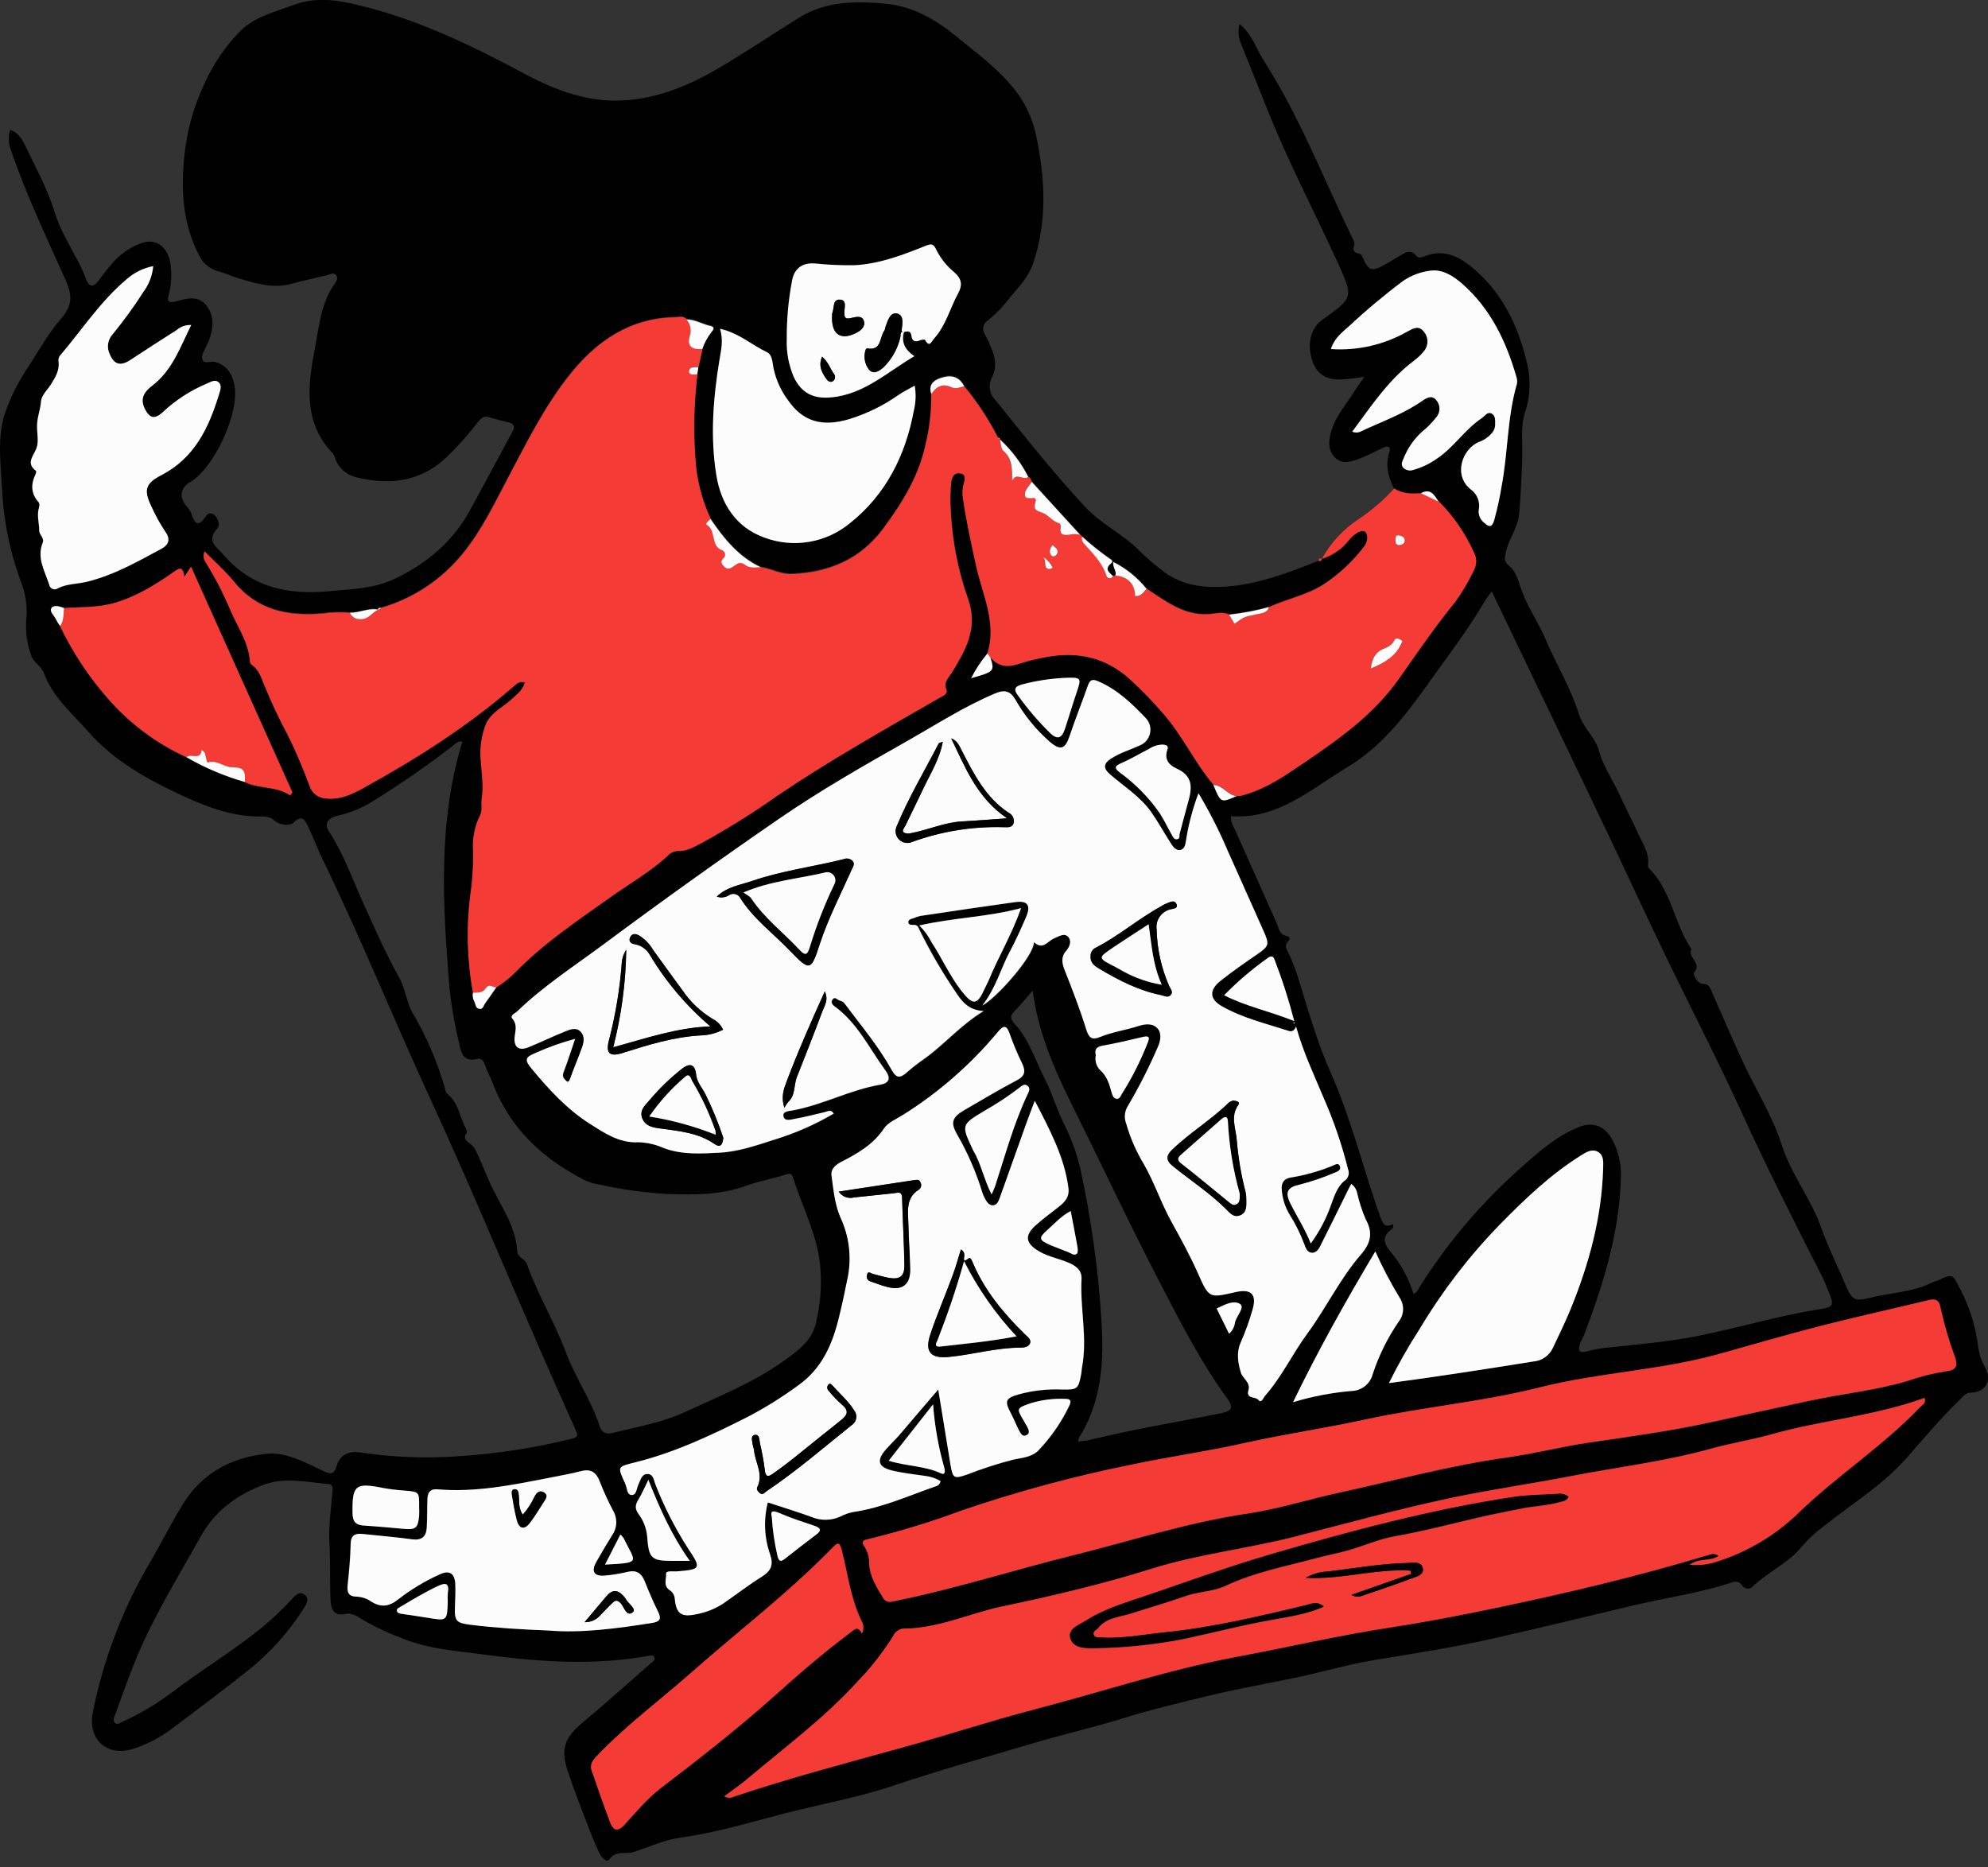 <svg width="165" height="155" viewBox="0 0 165 155" fill="none" xmlns="http://www.w3.org/2000/svg">
<rect x="0" y="0" width="165" height="155" fill="#333333" stroke="none"/>
<g id="Layer_1" clip-path="url(#clip0_738_4828)">
<path id="Vector" d="M115.691 40.545C115.249 39.617 114.955 38.671 115.29 37.629C115.463 37.099 115.264 36.937 114.763 37.176C114.262 37.415 113.676 37.739 113.109 37.957C112.338 38.255 111.461 38.663 110.783 37.957C110.106 37.25 110.301 36.289 110.61 35.446C111.012 34.341 111.808 33.465 112.416 32.478C112.637 32.11 112.891 31.786 113.241 31.281C112.53 31.366 112.003 31.451 111.476 31.488C110.131 31.576 109.324 31.09 108.941 30.015C108.447 28.597 108.761 27.253 109.755 26.539C112.335 24.698 112.335 24.698 111.052 21.845C109.125 17.629 106.962 13.52 105.238 9.212C104.501 7.373 103.764 5.532 103.027 3.689C102.781 3.163 102.73 2.567 102.884 2.006C103.934 2.839 104.262 4.05 104.903 5.048C107.85 9.65 109.814 14.753 112.191 19.643C112.313 19.893 112.478 20.129 112.379 20.42C112.279 20.71 112.357 20.968 112.714 21.023C113.013 21.071 113.083 21.303 113.175 21.528C113.565 22.419 113.853 22.529 114.715 22.088C115.176 21.848 115.61 21.561 116.06 21.307C116.509 21.053 117.029 20.571 117.567 21.256C117.711 21.436 117.935 21.392 118.164 21.3C119.638 20.663 120.927 21.178 122.073 22.106C124.712 24.245 126.064 27.136 126.793 30.372C127.066 31.683 126.981 33.044 126.547 34.312C126.178 35.527 126.395 36.918 126.337 38.229C126.267 39.728 126.23 41.23 126.079 42.717C125.964 43.84 125.191 44.768 124.973 45.88C124.877 46.344 124.807 46.617 125.275 46.985C125.743 47.353 125.994 48.089 126.197 48.73C126.701 50.284 127.67 51.605 128.293 53.093C129.177 55.162 130.375 57.121 131.038 59.249C131.407 60.457 132.42 61.182 132.722 62.346C133.05 63.601 133.827 64.662 134.351 65.821C134.874 66.981 135.456 68.067 135.976 69.212C136.344 70.037 136.912 70.81 136.779 71.79C136.765 71.879 136.786 71.97 136.838 72.044C138.735 73.914 138.949 76.672 140.386 78.782C140.018 79.463 141.311 79.953 140.6 80.737C140.497 80.851 140.876 81.653 141.293 81.657C141.864 81.657 141.941 82.025 142.092 82.357C142.91 84.227 143.728 86.105 144.576 87.961C145.659 90.332 147.089 92.563 147.892 95.056C148.666 97.478 150.287 99.474 151.134 101.841C151.735 103.531 152.549 105.155 153.242 106.797C153.692 107.876 153.979 108.034 155.136 107.74C156.908 107.291 158.784 107.269 160.453 106.411C160.56 106.356 160.692 106.348 160.803 106.297C162.071 105.7 162.041 105.715 162.697 107.011C163.492 108.53 164 110.183 164.197 111.886C164.281 112.46 164.476 113.013 164.771 113.513C165.361 114.618 164.771 115.582 163.563 115.597C163.143 115.597 162.94 115.91 162.675 116.168C161.109 117.674 159.727 119.338 158.286 120.973C156.293 123.252 153.71 124.817 151.37 126.68C150.729 127.148 150.142 127.687 149.62 128.285C148.493 129.71 146.816 130.432 145.523 131.636C145.467 131.71 145.393 131.769 145.309 131.808C145.225 131.847 145.132 131.865 145.039 131.859C144.946 131.854 144.856 131.827 144.777 131.779C144.697 131.73 144.631 131.664 144.583 131.584C144.499 131.455 144.373 131.36 144.227 131.314C144.08 131.268 143.922 131.275 143.78 131.334C141.046 132.25 138.201 132.619 135.39 133.3C131.558 134.209 127.726 135.141 123.886 136.01C120.636 136.746 117.339 137.25 114.052 137.792C111.944 138.141 109.881 138.749 107.788 139.198C105.26 139.743 102.707 140.163 100.197 140.781C97.891 141.352 95.573 141.886 93.3 142.6C90.68 143.414 87.994 144.01 85.367 144.809C81.627 145.914 77.861 146.967 74.158 148.211C71.21 149.206 68.115 149.751 65.097 150.524C62.253 151.26 59.43 152.125 56.523 152.523C55.104 152.718 53.877 153.318 52.562 153.731C51.913 153.937 51.121 153.554 50.572 154.338C50.362 154.636 49.916 154.173 49.761 153.841C49.393 153.064 49.072 152.273 48.767 151.474C48.199 150.001 47.628 148.528 47.123 147.015C46.504 145.174 46.876 144.217 48.336 142.998C50.259 141.396 52.116 139.714 54.003 138.068C54.165 137.928 54.408 137.814 54.316 137.567C54.224 137.32 53.947 137.42 53.763 137.453C49.367 138.237 44.975 137.961 40.59 137.39C38.114 137.037 35.583 136.93 33.25 135.932C32.138 135.521 31.065 135.009 30.045 134.404C29.654 134.147 29.183 133.848 28.674 133.959C27.675 134.183 27.469 133.521 27.436 132.821C27.362 131.234 27.436 129.64 27.34 128.035C27.27 126.606 27.484 125.203 27.591 123.789C27.609 123.532 27.675 123.211 27.248 123.178C25.428 123.031 23.611 122.567 21.798 123.27C19.588 124.128 17.801 125.457 16.64 127.563C14.798 130.877 12.786 134.088 11.334 137.597C10.693 139.15 10.136 140.737 9.558 142.313C9.477 142.527 9.326 142.799 9.536 143.002C9.746 143.204 10.018 142.979 10.206 142.891C11.655 142.233 13.027 141.416 14.296 140.457C16.754 138.587 19.411 136.996 21.806 135.038C22.651 134.333 23.449 133.573 24.194 132.762C24.481 132.457 24.82 132.026 25.269 132.357C25.719 132.689 25.428 133.164 25.203 133.517C23.955 135.482 22.387 137.224 20.564 138.672C18.449 140.351 16.334 141.938 14.208 143.535C13.272 144.23 12.231 144.771 11.124 145.137C8.935 145.873 7.251 144.419 7.701 142.144C8.57 137.76 10.172 133.554 12.439 129.703C13.397 128.068 14.234 126.363 15.24 124.758C16.806 122.261 19.186 120.998 22.064 120.674C23.342 120.531 24.532 121.017 25.678 121.547C26.095 121.739 26.504 121.948 26.92 122.14C27.421 122.372 27.745 122.383 27.937 121.691C28.184 120.807 28.917 120.395 29.886 120.557C32.586 120.962 35.322 121.068 38.044 120.873C41.222 120.673 44.376 120.186 47.466 119.419C48.056 119.279 47.938 119.051 47.761 118.657C46.712 116.32 45.673 113.975 44.644 111.621C41.688 104.85 38.855 98.009 35.767 91.322C32.709 84.695 29.982 77.935 26.799 71.374C26.36 70.468 26.01 69.533 25.579 68.616C25.328 68.089 25.104 67.563 24.359 68.284C24.076 68.561 23.294 68.528 22.815 68.137C22.548 67.896 22.199 67.764 21.839 67.769C19.179 67.846 16.802 66.841 14.47 65.729C11.824 64.459 9.311 62.986 7.329 60.733C5.98 59.201 4.381 57.872 3.644 55.865C3.449 55.321 2.852 55.044 2.616 54.481C2.224 53.451 2.082 52.344 2.2 51.248C2.268 50.211 2.1 49.171 1.71 48.207C0.79 45.707 0.268 43.078 0.162 40.416C0.044 38.398 -0.225 36.403 0.376 34.411C0.871 32.952 1.568 31.569 2.446 30.302C3.279 28.995 4.046 27.622 5.055 26.462C6.065 25.302 5.999 24.485 5.402 23.148C3.825 19.613 2.148 16.112 0.899 12.434C0.701 11.906 0.676 11.33 0.829 10.788C1.5 10.983 1.82 11.524 2.074 12.054C2.94 13.866 3.917 15.607 4.525 17.577C4.971 19.05 5.803 20.39 6.514 21.764C6.746 22.193 6.945 22.638 7.111 23.096C7.358 23.833 7.73 23.903 8.187 23.292C8.614 22.696 9.074 22.124 9.565 21.579C10.145 20.988 10.843 20.526 11.614 20.224C12.9 19.676 14.024 20.493 14.164 22.066C14.265 22.857 14.214 23.661 14.013 24.433C13.884 24.871 13.873 25.213 14.554 25.029C15.428 24.794 16.397 24.466 17.111 25.331C17.826 26.197 17.709 27.272 17.34 28.277C17.296 28.391 17.229 28.494 17.185 28.608C17.03 29.006 16.692 29.451 16.776 29.79C16.909 30.298 17.513 29.926 17.882 30.048C18.865 30.346 19.289 31.079 19.462 31.996C19.893 34.264 17.775 38.855 15.778 40.015C15.011 40.46 14.86 41.193 15.409 41.94C15.578 42.115 15.724 42.311 15.844 42.522C16.12 43.288 16.341 43.962 17.108 42.828C17.366 42.46 17.771 42.596 17.996 42.993C18.154 43.27 18.246 43.649 18.04 43.866C17.056 44.912 18 45.401 18.574 46.075C20.899 48.763 23.877 49.389 27.274 49.076C29.116 48.899 30.977 48.881 32.72 48.063C35.399 46.789 37.565 44.989 38.998 42.371C40.189 40.203 41.342 38.019 42.521 35.847C42.761 35.412 42.687 35.169 42.19 35.055C41.692 34.941 41.121 34.794 40.598 34.628C40.17 34.492 39.946 34.691 39.688 34.996C38.805 36.166 37.818 37.255 36.74 38.248C34.617 40.041 32.149 40.258 29.573 39.614C29.166 39.522 28.789 39.327 28.48 39.047C28.17 38.767 27.939 38.412 27.808 38.016C27.767 37.867 27.696 37.73 27.598 37.611C25.174 35.059 25.542 32.018 26.124 28.965C26.493 27.091 26.629 25.133 27.808 23.501C27.941 23.314 28.084 23.056 27.882 22.824C27.679 22.592 27.432 22.761 27.204 22.824C26.198 23.071 25.181 23.288 24.179 23.56C22.705 23.958 21.364 23.56 19.967 23.155C19.308 22.956 18.674 22.662 17.992 22.485C17.678 22.384 17.387 22.22 17.138 22.003C16.889 21.787 16.685 21.523 16.54 21.226C15.092 18.465 14.996 15.526 15.347 12.529C15.583 10.616 16.122 8.752 16.942 7.006C17.673 5.341 18.704 3.825 19.986 2.533C21.161 1.381 22.797 0.998 24.308 0.427C26.15 -0.258 27.875 -0.037 29.761 0.427C34.654 1.605 39.098 3.741 43.49 6.101C46.151 7.522 48.955 8.59 52.083 8.31C54.924 8.071 57.466 6.959 59.869 5.526C62.046 4.227 64.157 2.816 66.306 1.476C68.542 0.073 71.063 0.084 73.524 0.309C75.694 0.508 77.61 1.583 79.298 2.964C81.192 4.506 83.185 5.935 84.619 7.978C85.353 9.073 85.847 10.31 86.07 11.609C86.759 15.048 86.892 18.461 85.753 21.848C85.385 22.953 84.593 23.781 83.867 24.639C83.32 25.375 82.682 26.039 81.969 26.616C81.877 26.673 81.797 26.748 81.735 26.837C81.673 26.925 81.63 27.026 81.609 27.132C81.588 27.238 81.589 27.348 81.613 27.454C81.636 27.559 81.681 27.659 81.745 27.747C81.932 28.098 82.1 28.46 82.249 28.829C82.618 29.643 82.761 30.46 82.334 31.307C82.174 31.607 82.114 31.951 82.162 32.287C82.209 32.624 82.363 32.937 82.599 33.181C85.039 36.204 87.437 39.26 90.094 42.102C91.435 43.538 93.281 44.367 94.645 45.784C95.189 46.321 95.767 46.821 96.376 47.283C97.909 48.535 99.693 48.815 101.62 48.697C104.398 48.531 106.915 47.548 109.442 46.539C109.601 46.576 109.711 46.539 109.708 46.351C110.579 46.08 111.349 45.554 111.918 44.842C112.137 44.547 112.419 44.305 112.744 44.135C113.308 43.862 113.481 44.175 113.481 44.639C113.461 44.909 113.358 45.166 113.186 45.376C112.26 46.582 111.139 47.626 109.87 48.465C108.462 49.37 106.83 49.672 105.345 50.346C104.258 50.646 103.149 50.856 102.029 50.976C101.435 50.703 100.839 50.921 100.238 50.946C98.23 51.031 96.734 49.842 95.179 48.837C94.427 47.902 93.484 47.14 92.412 46.602C92.345 47.066 92.732 47.338 92.585 47.728L92.404 47.787C92.069 47.474 91.645 47.191 92.242 46.716C92.478 46.532 92.242 46.399 92.099 46.318C91.308 45.762 90.554 45.157 89.84 44.507L89.633 44.326L85.613 39.908C85.604 39.823 85.573 39.742 85.524 39.672C85.474 39.602 85.407 39.547 85.33 39.51C84.739 38.346 83.945 37.297 82.986 36.41V36.366C82.945 36.336 82.899 36.312 82.85 36.296C82.068 34.76 81.119 33.316 80.02 31.988C79.571 31.123 78.848 31.042 78.03 31.329C77.419 31.543 77.058 31.933 77.293 32.64C77.317 34.074 77.153 35.505 76.807 36.896C76.254 39.474 74.895 41.683 73.347 43.77C71.439 46.37 68.837 47.452 65.724 47.589C64.813 47.625 64.014 47.147 63.144 47.022C61.302 46.153 60.071 44.647 58.984 42.997C58.359 41.679 57.948 40.269 57.765 38.822C57.516 36.215 57.553 33.589 57.875 30.99L57.967 30.39C58.074 29.893 58.181 29.4 58.291 28.918C58.469 28.408 58.728 27.931 59.058 27.504C59.268 27.275 59.331 27.084 58.962 27.003C58.288 26.856 57.687 26.458 56.972 26.462C56.707 26.149 56.346 26.292 56.033 26.296C52.271 26.355 49.478 28.299 47.26 31.082C45.167 33.719 43.678 36.749 42.101 39.72C40.974 41.852 39.927 44.035 38.391 45.917C36.651 48.067 34.296 49.634 31.64 50.409C31.515 50.409 31.375 50.365 31.371 50.567H31.397C30.586 50.39 29.842 50.836 29.05 50.814C28.287 50.754 27.52 50.775 26.762 50.876C23.913 51.127 21.345 50.619 19.418 48.236C18.681 47.346 17.819 46.583 16.979 45.729C16.914 45.87 16.887 46.024 16.899 46.178C16.911 46.332 16.963 46.481 17.049 46.609C17.798 47.811 18.456 49.068 19.017 50.368C19.617 51.878 20.652 53.215 20.745 54.923C20.766 55.011 20.82 55.089 20.896 55.14C21.463 55.508 21.651 56.134 21.887 56.716C22.48 58.188 23.152 59.626 23.902 61.024C24.576 62.395 25.173 63.803 25.693 65.24C25.792 65.537 25.982 65.796 26.236 65.98C26.489 66.164 26.794 66.264 27.108 66.267C28.191 66.377 29.164 65.939 30.074 65.442C34.496 63.008 38.759 60.321 42.602 56.996C42.853 56.779 43.111 56.473 43.571 56.628C43.416 57.254 42.956 57.559 42.565 57.942C41.828 58.66 40.8 59.083 40.355 60.059C39.981 60.994 39.827 62.001 39.905 63.005C39.971 64.084 40.167 65.155 39.997 66.26C39.927 66.709 40.071 67.184 39.876 67.622C39.431 68.501 39.223 69.48 39.271 70.464C39.308 71.736 39.232 73.009 39.046 74.268C38.704 76.973 38.78 79.715 39.271 82.397C39.216 82.664 39.264 82.942 39.407 83.174C39.496 83.403 39.525 83.686 39.802 83.734C40.078 83.782 40.148 83.45 40.281 83.27C40.601 82.839 40.896 82.386 41.206 81.944C41.799 81.571 42.347 81.13 42.838 80.63C45.17 78.251 47.93 76.407 50.624 74.489C52.219 73.355 53.94 72.386 55.384 71.064C55.49 70.933 55.622 70.825 55.771 70.748C55.921 70.67 56.086 70.625 56.254 70.615C56.991 70.659 57.551 70.313 58.148 70.004C60.326 68.823 62.434 67.516 64.46 66.09C68.841 63.123 73.454 60.53 78.034 57.894C78.296 57.743 78.694 57.611 78.557 57.246C78.307 56.58 78.767 56.241 79.047 55.773C80.153 53.932 81.21 52.143 80.37 49.724C79.537 47.383 79.052 44.933 78.929 42.452C78.866 41.629 78.879 40.802 78.966 39.982C79.033 39.514 79.25 39.197 79.733 39.297C80.215 39.396 80.101 39.809 80.005 40.129C79.896 40.513 79.869 40.916 79.928 41.311C80.193 43.189 80.61 45.041 81.008 46.893C81.523 49.304 82.769 51.642 81.969 54.231C81.442 54.863 80.988 55.552 80.613 56.285C82.54 55.74 82.566 55.711 82.216 54.562C82.901 55.394 83.731 55.405 84.681 55.07C85.351 54.852 86.036 54.683 86.73 54.562C89.383 54.025 91.774 54.525 93.816 56.403C94.803 57.318 95.734 58.292 96.605 59.319C98.171 61.131 99.184 63.343 100.724 65.166C101.34 66.657 101.34 66.657 102.644 66.086C102.887 66.088 103.128 66.046 103.355 65.961C105.175 65.427 106.697 64.36 108.237 63.314C111.156 61.337 114.011 59.304 116.086 56.37C117.6 54.227 119.078 52.051 120.739 50.011C121.353 49.173 121.883 48.278 122.324 47.338C122.448 47.113 122.514 46.859 122.514 46.602C122.514 46.344 122.448 46.091 122.324 45.865C121.618 44.293 120.63 42.863 119.409 41.646C119.041 41.119 118.735 40.49 117.91 40.939C117.147 40.994 116.381 40.998 115.691 40.545ZM75.013 27.563C75.318 27.467 75.599 27.39 75.654 27.868C75.709 28.347 75.952 28.428 76.365 28.236C76.49 28.181 76.759 28.159 76.785 28.211C77.153 28.881 77.301 28.332 77.522 28.104C78.513 26.999 78.848 25.578 79.534 24.33C79.954 23.568 79.762 23.082 79.198 22.588C78.585 22.083 78.083 21.456 77.725 20.747C77.5 20.261 77.356 20.184 76.811 20.405C74.917 21.167 73.016 21.9 70.915 22.01C69.818 22.024 68.72 21.975 67.629 21.863C66.582 21.804 65.937 22.283 65.749 23.258C65.439 24.878 65.289 26.525 65.303 28.174C65.265 29.247 65.465 30.316 65.889 31.303C66.523 32.644 67.511 33.144 69.003 32.99C71.722 32.732 73.62 30.906 75.893 29.573C75.108 29.05 74.788 28.409 75.031 27.566L75.013 27.563ZM5.317 50.464C4.971 50.343 4.506 50.192 4.3 50.435C4.042 50.736 4.48 51.057 4.62 51.366C4.728 51.578 4.851 51.781 4.989 51.974C6.001 54.088 7.291 56.058 8.825 57.832C10.649 59.971 12.92 61.686 15.479 62.854C17.003 63.734 18.629 64.426 20.321 64.912C21.522 65.508 22.933 65.232 24.087 66.016L24.267 65.759C21.478 59.547 18.685 53.336 15.855 47.032L15.299 47.879C15.188 46.848 14.787 47.198 14.359 47.511C12.845 48.55 11.297 49.518 9.503 50.037C8.132 50.435 6.717 50.368 5.317 50.464ZM117.331 107.379C117.611 107.28 117.681 107.062 117.788 106.882C120.164 103.096 123.081 99.677 126.447 96.735C127.84 95.501 129.262 94.264 131.02 93.557C132.262 93.056 133.231 93.484 133.853 94.662C134.348 95.619 134.581 96.69 134.528 97.766C134.417 102.291 133.087 106.543 131.506 110.73C131.399 111.013 131.237 111.278 131.138 111.565C130.964 112.048 131.038 112.335 131.661 112.18C132.164 112.047 132.674 111.946 133.19 111.878C135.747 111.61 138.308 111.4 140.836 110.906C144.196 110.247 147.468 109.238 150.865 108.697C152.266 108.473 152.258 108.417 151.709 107.051C151.551 106.654 151.389 106.26 151.193 105.881C148.916 101.418 146.661 96.948 144.579 92.39C142.553 87.95 140.301 83.612 138.183 79.216C136.58 75.902 135.036 72.534 133.448 69.201C131.323 64.739 129.187 60.279 127.04 55.821L123.816 49.098C123.622 49.333 123.441 49.579 123.275 49.834C121.801 52.349 120.032 54.639 118.348 57.003C116.506 59.581 114.564 62.033 111.808 63.693C108.783 65.512 106.052 68.031 102.15 67.743C102.166 68.135 102.284 68.516 102.493 68.848C103.65 71.44 104.806 74.032 105.96 76.624C106.152 77.055 106.189 77.596 106.815 77.699C106.863 77.703 106.908 77.721 106.945 77.751C106.982 77.781 107.008 77.822 107.021 77.868C107.034 77.914 107.032 77.962 107.017 78.007C107.001 78.052 106.972 78.091 106.933 78.119C106.531 78.513 106.83 78.855 106.985 79.198C107.282 79.834 107.536 80.49 107.744 81.16C108.565 83.811 109.306 86.473 110.444 89.032C112.154 92.883 113.145 97.003 114.549 100.976C114.759 101.569 114.918 101.952 115.607 101.606C115.641 101.688 115.645 101.78 115.616 101.865C115.588 101.95 115.529 102.021 115.452 102.066C114.715 102.637 114.822 103.171 115.375 103.848C116.253 104.882 116.913 106.083 117.313 107.379H117.331ZM107.589 85.203C107.445 85.571 107.22 85.674 106.918 85.571C105.076 84.967 103.141 84.514 101.435 83.542C100.4 82.953 100.382 82.176 101.321 81.433C102.261 80.689 103.304 79.96 104.321 79.26C105.338 78.561 105.404 78.428 104.873 77.254C103.897 75.081 102.942 72.898 101.959 70.729C101.25 69.052 100.427 67.426 99.494 65.862C99.034 67.075 98.696 68.33 98.484 69.61C98.421 69.978 98.41 70.453 98.034 70.56C97.596 70.681 97.334 70.24 97.128 69.912C96.605 69.091 96.137 68.233 95.573 67.43C94.648 66.123 93.3 65.302 92.132 64.275C91.527 63.745 91.656 63.365 92.235 62.986C92.972 62.493 93.845 62.25 94.648 61.882C94.851 61.795 95.031 61.661 95.173 61.492C95.314 61.322 95.414 61.122 95.464 60.907C95.514 60.692 95.513 60.468 95.46 60.253C95.407 60.039 95.305 59.84 95.16 59.672C94.004 58.45 92.795 57.276 91.207 56.587C90.772 56.396 90.507 56.373 90.323 56.9C89.829 58.31 89.265 59.702 88.793 61.12C88.425 62.224 88.034 62.346 87.15 61.591C86.008 60.592 85.043 59.408 84.294 58.089C83.885 57.393 83.421 57.235 82.625 57.574C80.079 58.645 77.769 60.151 75.377 61.495C71.766 63.55 68.144 65.6 64.721 67.957C59.808 71.339 54.962 74.806 50.181 78.358C47.727 80.181 45.148 81.838 42.941 83.973C42.761 84.146 42.315 84.301 42.554 84.584C42.989 85.103 42.775 85.604 42.731 86.142C42.665 86.959 43.1 87.265 43.877 86.948C44.898 86.536 45.885 86.05 46.906 85.641C47.315 85.479 47.798 85.243 48.199 85.641C48.601 86.039 48.49 86.503 48.336 86.941C48.03 87.802 47.654 88.642 47.355 89.518C47.201 89.967 47.038 89.776 46.865 89.581C46.692 89.386 46.755 89.102 46.865 88.826C47.175 88.02 47.433 87.191 47.753 86.249C46.646 86.546 45.564 86.932 44.518 87.401C43.634 87.769 43.553 87.975 44.168 88.716C45.587 90.435 47.116 92.092 48.988 93.285C50.189 94.043 51.423 94.916 53.041 94.824C53.776 94.848 54.5 95.017 55.171 95.321C56.681 95.869 58.255 95.759 59.784 95.689C61.313 95.619 62.879 95.078 64.39 94.584C66.084 94.063 67.712 93.345 69.239 92.445C69.01 92.077 68.749 92.261 68.502 92.324C67.669 92.523 66.84 92.736 65.996 92.883C65.679 92.939 65.149 93.13 65.064 92.651C64.998 92.25 65.51 92.239 65.823 92.184C68.329 91.727 70.613 90.472 73.111 90.045C73.793 89.927 74.029 89.555 73.542 88.881C72.198 87.04 71.217 84.919 69.298 83.531C69.11 83.399 68.984 83.204 69.135 82.983C69.327 82.703 69.504 82.964 69.674 83.042C69.843 83.119 69.99 83.108 70.127 83.288C71.497 85.103 72.96 86.852 74.066 88.848C74.471 89.584 74.803 89.467 75.315 89.021C75.751 88.638 76.209 88.281 76.686 87.95C78.38 86.771 79.696 85.148 81.686 83.933C80.341 83.863 79.821 83.045 79.324 82.302C78.193 80.632 77.182 78.885 76.299 77.073C76.273 76.979 76.214 76.898 76.133 76.845C76.051 76.792 75.953 76.771 75.856 76.786C75.691 76.786 75.447 76.83 75.433 76.573C75.418 76.315 75.628 76.3 75.801 76.249C75.998 76.167 76.2 76.098 76.405 76.042C79.04 75.648 81.674 75.247 84.316 74.89C85.326 74.75 85.624 75.181 85.208 76.134C84.792 77.088 84.346 78.093 83.841 79.032C83.104 80.431 82.736 81.996 81.571 83.476C82.64 82.946 85.816 79.452 85.864 78.211C86.601 78.918 86.995 78.123 87.526 77.905C87.916 77.743 88.351 77.394 88.698 77.773C89.044 78.152 88.834 78.594 88.532 78.944C88.086 79.463 88.185 79.964 88.418 80.556C89.059 82.184 89.696 83.822 90.212 85.494C90.426 86.186 90.68 86.352 91.317 86.098C92.367 85.667 93.499 85.512 94.571 85.166C95.19 84.967 95.816 84.96 96.166 85.435C96.472 85.847 96.362 86.466 96.111 86.992C95.38 88.647 94.547 90.254 93.617 91.805C93.48 92.022 93.395 92.269 93.371 92.524C93.347 92.78 93.383 93.038 93.477 93.277C93.809 94.449 94.298 95.571 94.928 96.613C95.82 98.167 96.373 99.875 97.246 101.451C98.001 102.817 98.764 104.202 99.401 105.634C100.348 107.769 100.334 107.773 102.541 107.261C103.882 106.952 104.357 107.467 103.934 108.811C103.68 109.69 103.368 110.551 103.001 111.389C102.581 112.276 102.747 113.182 103.001 113.966C103.134 114.404 103.808 114.758 103.628 115.376C103.396 116.168 104.195 115.903 104.446 116.208C104.696 116.514 104.851 116.035 105.006 115.859C106.395 114.283 107.279 112.368 108.521 110.685C110.087 108.565 111.222 106.138 112.961 104.135C113.75 103.226 113.985 102.383 113.378 101.267C113.06 100.543 112.813 99.789 112.641 99.017C112.577 98.72 112.403 98.457 112.154 98.281C112.014 98.565 111.904 98.778 111.786 98.995C111.049 100.468 110.334 101.941 109.593 103.414C109.442 103.712 109.225 104.04 108.856 103.992C108.488 103.944 108.359 103.572 108.248 103.255C107.91 102.369 107.485 101.52 106.977 100.718C106.642 100.132 106.442 99.478 106.391 98.804C106.332 98.204 106.587 97.832 107.128 97.751C108.308 97.56 109.463 97.236 110.57 96.786C110.78 96.705 111.082 96.492 111.211 96.805C111.34 97.118 110.997 97.265 110.747 97.361C109.821 97.756 108.866 98.081 107.891 98.333C106.852 98.553 106.638 98.959 107.095 99.886C107.633 100.991 108.311 101.992 108.794 103.226C109.491 102.271 110.048 101.22 110.448 100.107C110.721 99.371 110.982 98.513 111.572 98.038C111.735 97.937 111.856 97.78 111.913 97.597C111.969 97.413 111.958 97.216 111.882 97.04C111.371 94.991 110.684 92.989 109.829 91.057C109.044 89.172 108.16 87.331 107.57 85.203H107.589ZM60.119 149.091C60.233 149.169 60.367 149.213 60.505 149.218C60.644 149.223 60.78 149.19 60.9 149.121C65.539 147.575 70.263 146.323 74.972 145.023C78.598 144.025 82.168 142.84 85.809 141.893C91.428 140.421 96.944 138.58 102.666 137.512C106.904 136.724 111.111 135.737 115.371 135.085C118.337 134.629 121.266 134.062 124.214 133.447C130.073 132.221 135.898 130.837 141.635 129.11C141.956 129.014 142.291 128.856 142.627 129.147C141.915 129.64 141.013 129.279 140.235 129.883C141.014 129.952 141.799 129.855 142.538 129.599C145.151 128.763 147.526 127.315 149.465 125.376C152.623 122.368 156.326 119.971 159.351 116.79C159.543 116.588 159.878 116.495 159.72 116.028C155.6 117.53 151.245 117.869 147.055 119.04C145.394 119.507 143.651 119.776 141.982 120.247C138.205 121.297 134.321 121.75 130.489 122.497C127.132 123.156 123.735 123.635 120.386 124.338C116.056 125.258 111.789 126.44 107.489 127.538C103.532 128.554 99.442 128.988 95.525 130.222C91.483 131.514 87.353 132.471 83.189 133.355C80.448 133.929 77.857 135.196 74.983 135.196C74.798 135.211 74.62 135.277 74.469 135.386C74.318 135.495 74.201 135.643 74.128 135.814C73.266 137.181 72.264 138.454 71.14 139.614C68.388 142.626 65.108 145.049 62.009 147.667C61.412 148.175 60.768 148.609 60.119 149.091ZM77.872 115.336C78.24 117.545 78.557 119.585 78.915 121.628C79.11 122.733 79.206 122.773 80.289 122.409C81.54 121.921 82.818 121.508 84.118 121.172C84.829 121.021 85.695 120.962 86.233 120.38C87.266 119.293 88.121 118.051 88.767 116.698C88.937 116.33 88.919 116.127 88.443 116.127C87.463 116.085 86.482 116.21 85.543 116.495C84.372 116.908 84.375 116.912 85.013 117.987C85.105 118.145 85.201 118.303 85.285 118.465C85.4 118.69 85.518 118.959 85.256 119.121C84.917 119.334 84.744 119.018 84.622 118.789C84.368 118.307 84.176 117.788 83.918 117.317C83.377 116.293 83.462 116.072 84.604 115.744C85.758 115.433 86.954 115.301 88.148 115.35C89.453 115.38 89.523 115.314 89.762 114.036C89.796 113.856 89.792 113.668 89.829 113.487C90.289 111.043 89.648 108.605 89.784 106.16C89.818 105.564 89.453 105.177 88.885 104.905C88.027 104.496 87.073 104.364 86.243 103.874C85.138 103.222 85.024 102.593 85.96 101.738C86.59 101.16 87.297 100.671 87.964 100.129C88.432 99.761 88.79 99.316 88.701 98.657C88.37 96.057 87.157 93.808 85.904 91.385C85.632 92.121 85.415 92.67 85.216 93.226C84.478 95.291 83.742 97.361 83.005 99.426C82.905 99.699 82.802 100.059 82.43 100.063C82.058 100.067 81.918 99.765 81.767 99.496C81.676 99.338 81.603 99.17 81.549 98.995C81.04 97.327 80.344 95.721 79.475 94.209C78.874 93.178 79.04 92.736 80.101 92.132C81.534 91.308 82.949 90.453 84.409 89.688C85.105 89.319 85.145 88.929 84.858 88.292C84.468 87.498 84.125 86.681 83.83 85.847C83.568 85.07 83.307 85.111 82.835 85.678C80.601 88.363 77.956 90.678 74.998 92.537C74.434 92.906 73.723 93.178 73.38 93.697C72.474 95.052 71.133 95.796 69.769 96.495C69.242 96.768 68.955 97.14 69.032 97.578C69.187 98.756 69.298 99.99 69.769 101.057C70.484 102.576 70.706 104.281 70.403 105.932C70.186 107.066 69.946 108.189 69.666 109.312C69.121 111.576 68.251 113.605 66.284 115.001C64.977 115.96 63.601 116.821 62.168 117.578C59.143 119.113 56.073 120.564 52.764 121.392C51.269 121.761 51.243 121.713 51.899 123.13C52.057 123.476 52.017 124.088 52.444 124.106C52.871 124.124 52.849 123.506 53.03 123.178C53.21 122.85 53.321 122.357 53.767 122.364C54.213 122.372 54.283 122.898 54.426 123.248C55.15 125.097 56.055 126.871 57.127 128.543C58.255 130.222 58.199 130.288 56.166 130.45C55.863 130.472 55.285 130.354 55.303 130.649C55.336 131.076 55.056 131.621 55.572 131.985C55.686 132.054 55.784 132.145 55.859 132.255C55.934 132.364 55.984 132.488 56.007 132.619C56.125 133.937 56.534 134.246 57.812 133.974C58.6 133.829 59.352 133.529 60.023 133.094C61.107 132.357 62.146 131.536 63.262 130.844C64.021 130.373 64.22 129.879 63.925 129.003C63.44 127.617 63.374 126.118 63.737 124.695C64.987 125.104 66.184 125.468 67.359 125.899C67.741 126.06 68.152 126.14 68.566 126.133C68.981 126.127 69.389 126.035 69.766 125.862C70.091 125.691 70.44 125.567 70.801 125.494C73.152 125.155 75.307 124.191 77.518 123.41C77.747 123.329 78.001 123.281 78.075 122.924C77.716 122.71 77.32 122.568 76.906 122.508C75.938 122.361 74.957 122.269 74.01 122.033C72.905 121.753 72.75 121.205 73.498 120.339C73.867 119.923 74.265 119.548 74.626 119.135C75.668 117.928 76.711 116.694 77.872 115.336ZM38.376 61.558C38.007 61.469 37.768 61.757 37.528 61.948C35.424 63.571 33.237 65.085 30.977 66.484C30.071 67.056 29.074 67.468 28.029 67.703C27.204 67.902 26.88 68.369 27.311 69.032C28.545 70.924 29.278 73.042 30.2 75.074C31.121 77.106 32.042 79.194 33.147 81.179C33.663 82.118 33.744 83.251 34.289 84.15C35.43 86.099 36.319 88.185 36.935 90.358C36.979 90.501 36.994 90.696 37.094 90.774C38.07 91.51 38.14 92.729 38.682 93.697C38.73 93.789 38.781 93.951 38.737 94.014C38.368 94.5 38.766 94.75 39.065 94.978C39.251 95.12 39.4 95.304 39.5 95.516C40.03 96.621 40.421 97.747 40.974 98.83C41.788 100.417 42.816 101.967 42.923 103.815C42.96 104.437 43.564 104.437 43.741 104.938C44.632 107.467 46.047 109.772 46.991 112.302C47.768 114.382 49.076 116.223 49.761 118.351C49.946 118.918 50.296 119.088 50.893 118.926C52.871 118.428 54.883 118.104 56.788 117.232C59.585 115.94 62.459 114.794 64.99 113.005C66.144 112.188 67.359 111.322 67.706 109.883C68.096 108.304 68.221 106.672 68.074 105.052C67.824 102.475 66.6 100.214 65.841 97.802C65.775 97.596 65.701 97.324 65.333 97.456C64.228 97.825 63.067 98.005 61.995 98.403C59.832 99.198 57.628 99.183 55.399 99.106C53.539 99.005 51.69 98.751 49.872 98.344C49.448 98.287 49.033 98.175 48.638 98.012C45.097 96.23 42.333 93.708 40.9 89.912C40.697 89.382 40.399 88.881 40.229 88.325C40.137 88.027 39.894 87.81 39.614 87.887C38.402 88.222 38.258 87.291 38.099 86.554C37.715 84.98 37.443 83.38 37.285 81.768C36.74 74.975 36.346 68.185 38.376 61.558ZM73.951 132.965L74.582 132.836C79.434 131.838 84.162 130.325 88.952 129.132C93.742 127.939 98.532 126.378 103.462 125.652C106.078 125.284 108.576 124.463 111.141 123.907C115.784 122.898 120.353 121.639 125.084 120.984C127.361 120.667 129.583 120.085 131.856 119.754C135.279 119.253 138.717 118.789 142.089 118.042C144.789 117.442 147.498 116.867 150.195 116.275C152.892 115.682 155.637 115.431 158.301 114.636C159.369 114.264 160.47 113.99 161.588 113.819C162.373 113.734 162.502 113.355 162.277 112.696C161.769 111.318 161.358 109.907 161.046 108.473C160.925 107.832 160.56 107.799 160.037 107.928C157.037 108.664 154.023 109.312 151.035 110.078C148.224 110.814 145.438 111.621 142.641 112.398C137.766 113.752 132.693 113.926 127.774 115.166C123.031 116.367 118.131 116.779 113.344 117.821C110.028 118.557 106.671 119.018 103.359 119.765C100.227 120.472 97.036 120.91 93.897 121.577C89.133 122.535 84.438 123.803 79.84 125.373C77.264 126.33 74.633 127.133 71.962 127.777C71.593 127.865 71.519 128.024 71.733 128.34C72.007 128.751 72.151 129.235 72.15 129.728C72.172 130.833 72.743 131.698 73.277 132.589C73.338 132.713 73.435 132.814 73.556 132.88C73.677 132.946 73.815 132.973 73.951 132.957V132.965ZM12.716 22.091C11.892 22.252 11.128 22.634 10.505 23.196C8.36 25.011 6.82 27.356 5.026 29.474C4.96 29.538 4.91 29.617 4.878 29.703C4.847 29.79 4.836 29.883 4.845 29.974C4.967 30.711 4.609 31.322 4.23 31.911C3.931 32.379 3.434 32.835 3.401 33.325C3.349 34.017 3.088 34.658 3.069 35.361C3.069 35.987 3.253 36.627 3.007 37.257C2.76 37.887 2.126 38.468 2.977 39.098C3.014 39.124 2.977 39.278 2.955 39.352C2.546 40.195 2.542 40.983 3.209 41.716C3.243 41.782 3.262 41.853 3.266 41.927C3.269 42.001 3.258 42.074 3.231 42.143C3.029 42.787 3.25 43.421 3.25 44.057C3.25 44.426 3.699 44.65 3.533 45.077C3.036 46.329 3.721 47.408 4.075 48.535C4.086 48.615 4.118 48.69 4.167 48.754C4.217 48.817 4.282 48.867 4.357 48.898C4.431 48.928 4.513 48.939 4.593 48.928C4.672 48.917 4.748 48.886 4.812 48.837C5.578 48.468 6.448 48.498 7.259 48.292C9.47 47.739 11.389 46.642 13.35 45.589C14.064 45.221 14.142 44.717 13.692 44.117C13.268 43.481 12.898 42.811 12.587 42.114C11.912 40.736 12.008 40.162 13.386 39.455C16.168 38.027 17.344 35.505 18.176 32.732C18.276 32.408 18.445 31.962 18.088 31.708C17.79 31.495 17.447 31.745 17.137 31.867C15.784 32.437 14.543 33.245 13.475 34.253C12.823 34.838 12.428 34.735 12.038 33.995C11.588 33.152 11.924 32.563 12.624 32.032C14.296 30.759 14.949 28.837 15.862 26.996C15.423 26.97 14.99 27.116 14.658 27.404C13.372 28.222 12.078 29.046 10.814 29.89C10 30.427 9.473 30.298 9.086 29.404C8.959 29.14 8.914 28.844 8.956 28.554C8.998 28.264 9.125 27.993 9.322 27.776C10.25 26.642 11.111 25.454 11.901 24.219C12.365 23.599 12.647 22.862 12.716 22.091ZM45.565 135.34C48.273 135.575 51.176 135.174 54.084 134.71C54.821 134.596 54.85 134.323 54.559 133.734C54.154 132.913 53.822 132.066 53.453 131.219C53.196 130.582 52.794 130.31 52.094 130.461C51.441 130.62 50.777 130.729 50.108 130.785C49.224 130.84 49.002 130.443 49.445 129.655C49.887 128.867 50.296 128.182 50.753 127.446C50.967 127.147 51.089 126.792 51.104 126.425C51.119 126.058 51.026 125.695 50.837 125.38C50.423 124.595 50.054 123.788 49.732 122.961C49.441 122.225 48.995 121.893 48.181 122.11C47.296 122.339 46.39 122.479 45.491 122.674C42.455 123.27 39.422 123.889 36.298 123.62C35.59 123.557 35.469 123.988 35.45 124.526C35.421 125.288 35.45 126.054 35.395 126.816C35.34 127.578 34.96 127.876 34.164 127.766C32.801 127.578 31.427 127.475 30.059 127.324C29.415 127.254 29.102 127.464 29.083 128.171C29.054 129.275 28.965 130.38 28.84 131.462C28.759 132.151 28.84 132.538 29.68 132.534C30.077 132.566 30.459 132.703 30.785 132.932C31.603 133.458 32.292 133.348 33.033 132.747C34.103 131.921 35.268 131.227 36.504 130.678C37.296 130.31 37.735 130.594 37.783 131.47C37.812 132.081 37.783 132.696 37.757 133.311C37.705 134.574 37.856 134.717 39.091 134.872C41.161 135.122 43.24 135.247 45.565 135.34ZM59.758 27.29C60.06 28.236 59.85 29.032 59.718 29.845C59.194 33.026 58.936 36.233 59.452 39.418C59.821 41.812 61.077 43.759 63.435 44.614C64.623 45.056 65.906 45.178 67.155 44.967C68.404 44.755 69.575 44.218 70.55 43.41C73.52 41.049 75.164 37.784 75.849 34.05C76.012 33.38 76.036 32.683 75.919 32.003C75.411 32.29 74.968 32.5 74.57 32.776C73.322 33.654 71.943 34.33 70.484 34.779C68.244 35.449 66.63 34.993 65.396 33.2C64.789 32.387 64.374 31.448 64.18 30.453C64.106 30.004 64.076 29.422 63.656 29.223C62.393 28.645 61.339 27.636 59.758 27.29ZM115.279 114.802C119.406 114.25 123.33 113.642 127.254 113.009C127.603 112.983 127.939 112.863 128.226 112.663C128.513 112.463 128.741 112.189 128.886 111.871C129.376 110.822 129.896 109.78 130.334 108.708C131.875 104.949 132.936 101.072 133.054 96.981C133.054 96.473 133.135 95.877 132.582 95.586C132.103 95.343 131.628 95.645 131.215 95.903C128.68 97.49 126.535 99.544 124.461 101.661C121.922 104.275 119.696 107.175 117.829 110.303C116.892 111.751 116.04 113.254 115.279 114.802ZM71.542 135.597C71.609 135.453 71.646 135.296 71.651 135.136C71.656 134.977 71.629 134.818 71.571 134.669C70.621 132.788 70.381 130.7 69.873 128.694C69.674 127.902 69.504 128.053 69.055 128.502C65.444 132.21 61.317 135.347 57.455 138.76C54.821 141.087 51.98 143.189 49.548 145.737C49.201 146.105 48.932 146.452 49.102 146.941C49.592 148.388 50.097 149.824 50.635 151.253C50.882 151.908 51.232 152.107 51.821 151.466C52.79 150.413 53.7 149.298 54.854 148.414C58.059 145.962 61.239 143.484 64.253 140.789C66.302 138.948 68.384 137.144 70.595 135.498C70.897 135.277 71.188 134.887 71.542 135.597ZM85.709 82.228C85.116 82.902 84.689 83.439 84.206 83.925C83.837 84.293 83.819 84.54 84.206 84.971C85.422 86.289 85.934 88.045 86.741 89.595C87.305 90.7 87.666 91.948 88.215 93.097C88.835 94.29 89.311 95.552 89.633 96.856C90.552 101.037 91.147 105.283 91.413 109.555C91.638 112.99 91.454 116.341 89.538 119.364C89.501 119.423 89.519 119.518 89.501 119.655C89.869 119.599 90.208 119.581 90.529 119.5C94.121 118.62 97.769 118.027 101.391 117.291C102.239 117.118 102.393 116.82 101.874 116.102C99.693 113.101 98.012 109.842 96.306 106.529C93.69 101.492 91.284 96.359 88.76 91.278C87.389 88.476 86.159 85.59 85.709 82.228ZM112.239 35.836C112.718 36.02 112.998 35.777 113.293 35.641C114.907 34.904 116.572 34.297 118.039 33.27C118.37 33.038 118.816 32.758 119.192 33.203C119.369 33.401 119.466 33.658 119.466 33.923C119.466 34.188 119.369 34.445 119.192 34.643C118.854 35.078 118.467 35.472 118.039 35.817C117.354 36.432 116.821 37.197 116.484 38.052C116.373 38.299 116.233 38.579 116.462 38.825C116.573 38.933 116.712 39.006 116.864 39.036C117.016 39.066 117.173 39.052 117.316 38.995C117.994 38.804 118.634 38.5 119.21 38.096C120.633 37.161 121.546 35.67 122.954 34.72C123.219 34.544 123.4 34.113 123.787 34.323C124.174 34.532 124.085 34.897 124.085 35.236C124.088 35.482 124.003 35.721 123.846 35.91C123.554 36.264 123.172 36.532 122.74 36.686C121.392 37.231 120.529 39.47 122.118 40.666C122.362 40.856 122.549 41.111 122.656 41.401C122.764 41.691 122.788 42.005 122.726 42.309C122.697 42.519 122.727 42.733 122.812 42.927C122.896 43.122 123.032 43.29 123.205 43.413C123.573 43.752 123.813 43.781 124 43.2C124.255 42.275 124.461 41.337 124.616 40.39C125.165 37.577 125.08 34.661 125.887 31.874C125.926 31.693 125.917 31.506 125.861 31.329C125.021 28.34 123.706 25.615 121.322 23.527C120.585 22.894 119.73 22.345 118.742 22.463C117.909 22.559 117.111 22.859 116.421 23.336C114.856 24.511 113.355 25.769 111.926 27.106C111.351 27.61 110.717 28.122 110.452 28.973C112.677 29.124 114.897 28.611 116.83 27.5C117.283 27.246 117.733 26.985 118.142 27.5C118.351 27.731 118.467 28.032 118.467 28.343C118.467 28.655 118.351 28.955 118.142 29.186C117.909 29.47 117.642 29.724 117.346 29.941C115.246 31.521 113.816 33.693 112.232 35.832L112.239 35.836ZM114.155 103.874C111.69 108.031 109.431 112.048 107.327 116.392C108.9 115.916 110.517 115.605 112.154 115.465C112.568 115.459 112.969 115.317 113.293 115.06C113.617 114.803 113.846 114.445 113.945 114.043C114.454 112.507 115.177 111.051 116.093 109.717C116.314 109.442 116.444 109.105 116.465 108.752C116.485 108.4 116.395 108.05 116.207 107.751C115.44 106.502 114.752 105.206 114.148 103.87L114.155 103.874ZM76.299 76.819C76.707 77.215 77.046 77.677 77.301 78.185C78.17 79.511 78.811 80.98 79.792 82.235C80.772 83.491 81.111 83.447 81.734 82.044C81.833 81.819 81.958 81.609 82.054 81.385C82.861 79.419 83.97 77.585 84.751 75.372C81.892 76.138 79.077 76.171 76.299 76.819ZM96.509 61.804C96.115 61.809 95.731 61.928 95.404 62.147C94.611 62.552 93.849 63.012 93.038 63.362C92.448 63.62 92.5 63.789 92.946 64.139C94.236 65.073 95.357 66.22 96.262 67.53C96.631 68.115 96.94 68.749 97.283 69.371C97.375 69.533 97.496 69.702 97.707 69.665C97.917 69.628 97.858 69.374 97.902 69.216C98.141 68.332 98.362 67.445 98.613 66.561C98.948 65.376 99.015 64.418 97.644 63.8C97.065 63.538 96.597 63.064 96.874 62.265C97.054 61.801 96.638 61.83 96.513 61.804H96.509ZM82.301 99.143C82.456 98.774 82.54 98.616 82.596 98.443C83.439 95.866 84.143 93.24 85.311 90.781C85.418 90.553 85.529 90.31 85.274 90.118C85.02 89.927 84.795 90.118 84.619 90.277C83.696 90.982 82.726 91.623 81.715 92.195C79.777 93.358 79.773 93.358 80.746 95.435C80.756 95.464 80.769 95.491 80.787 95.516C81.428 96.587 81.641 97.843 82.301 99.143ZM34.787 125.085C34.787 123.819 34.787 123.826 33.531 123.719C32.951 123.681 32.374 123.611 31.802 123.51C29.485 123.042 29.223 123.267 29.256 125.597C29.256 126.234 29.485 126.573 30.137 126.621C31.242 126.702 32.348 126.783 33.431 126.893C34.514 127.004 34.688 126.856 34.783 125.822C34.797 125.577 34.799 125.331 34.787 125.085ZM88.215 56.274C87.059 56.345 85.913 56.533 84.795 56.834C84.151 57.022 84.176 57.298 84.493 57.728C85.291 58.844 86.184 59.888 87.161 60.851C87.758 61.425 88.134 61.311 88.399 60.508C88.723 59.525 89.011 58.531 89.342 57.563C89.788 56.204 89.799 56.208 88.204 56.274H88.215ZM107.419 84.754C106.967 83.005 106.414 81.284 105.761 79.599C105.651 79.323 105.441 79.367 105.238 79.514C103.933 80.434 102.716 81.472 101.601 82.615C103.425 83.546 105.385 83.929 107.419 84.754ZM73.76 121.245C75.234 121.716 76.752 121.661 78.089 122.291C78.484 122.479 78.428 122.048 78.377 121.845C77.885 120.121 77.572 118.35 77.441 116.562L73.76 121.245ZM57.249 129.559C55.738 127.423 54.765 125.225 53.8 122.832C53.487 123.462 53.262 123.955 52.997 124.426C52.731 124.898 52.628 125.181 52.997 125.686C53.396 126.223 53.639 126.86 53.7 127.527C53.837 129.338 54.01 129.57 55.812 129.559H57.249ZM90.949 87.585C90.904 87.797 90.91 88.017 90.969 88.226C91.027 88.436 91.135 88.627 91.284 88.785C91.881 89.301 92.073 89.993 92.268 90.693C92.331 90.914 92.412 91.127 92.618 91.182C92.92 91.267 93.009 90.95 93.123 90.774C93.967 89.43 94.682 88.01 95.26 86.532C95.477 86.024 95.3 85.954 94.825 86.068C93.72 86.33 92.614 86.591 91.509 86.786C90.978 86.889 90.838 87.129 90.949 87.596V87.585ZM64.051 125.877C64.119 126.983 64.279 128.082 64.53 129.161C64.644 129.592 64.795 129.651 65.141 129.375C66 128.694 66.87 128.027 67.743 127.365C68.255 126.978 68.063 126.786 67.573 126.628C66.681 126.326 65.779 126.046 64.917 125.675C64.294 125.413 63.889 125.255 64.054 125.899L64.051 125.877ZM37.153 132.873C37.136 132.659 37.136 132.445 37.153 132.232C37.292 131.352 36.95 131.341 36.272 131.665C35.225 132.162 34.238 132.77 33.247 133.348C33.096 133.44 32.878 133.499 32.926 133.716C32.974 133.933 33.199 133.933 33.383 133.959C34.076 134.066 34.772 134.154 35.465 134.272C37.116 134.555 37.116 134.559 37.164 132.88L37.153 132.873ZM88.856 100.516C88.067 100.917 87.522 101.547 86.914 102.084C86.151 102.762 86.203 102.917 87.172 103.347C87.647 103.557 88.141 103.716 88.624 103.914C88.871 104.014 89.151 104.257 89.361 104.054C89.482 103.94 89.427 103.59 89.387 103.355C89.243 102.427 89.055 101.506 88.867 100.523L88.856 100.516ZM51.49 127.372L50.215 129.865C53.288 129.706 52.754 129.728 51.751 127.655C51.674 127.552 51.586 127.457 51.49 127.372ZM102.01 110.704C102.288 110.46 102.464 110.121 102.504 109.754C102.637 109.216 103.333 108.528 102.928 108.241C102.401 107.872 101.612 108.311 100.979 108.609C101.318 109.301 101.645 109.967 102.01 110.704ZM107.449 84.912L107.397 84.85L107.342 84.908L107.423 84.971L107.449 84.912Z" fill="#010101"/>
<path id="Vector_2" d="M63.141 47.088C64.017 47.213 64.817 47.692 65.72 47.655C68.833 47.526 71.435 46.436 73.343 43.837C74.891 41.731 76.251 39.544 76.803 36.963C77.149 35.571 77.313 34.14 77.29 32.706C77.702 32.08 78.226 31.797 78.966 32.143C79.335 32.316 79.666 32.143 80.013 32.055C81.112 33.382 82.061 34.827 82.843 36.362C82.856 36.356 82.871 36.353 82.885 36.353C82.9 36.353 82.915 36.357 82.928 36.363C82.941 36.37 82.953 36.38 82.962 36.392C82.971 36.404 82.976 36.418 82.979 36.432V36.477C83.067 36.797 83.053 37.231 83.259 37.412C84.022 38.075 83.974 38.932 83.996 39.912C84.364 39.139 84.935 39.949 85.33 39.577C85.407 39.613 85.474 39.669 85.524 39.738C85.573 39.808 85.604 39.889 85.613 39.974C85.448 40.343 85.072 40.567 85.053 41.002C85.02 41.709 86.133 40.98 85.938 41.631C85.742 42.283 85.989 42.368 86.501 42.541C87.014 42.714 87.349 43.295 87.942 43.428C87.997 43.428 88.049 43.656 88.027 43.763C87.92 44.371 88.259 44.433 88.727 44.371C89.025 44.297 89.336 44.297 89.633 44.371L89.84 44.551C89.811 44.638 89.805 44.73 89.822 44.819C89.839 44.909 89.878 44.992 89.936 45.063C90.672 45.899 91.49 46.65 91.841 47.758C91.914 47.997 92.176 48.126 92.404 47.832L92.585 47.773C93.617 47.846 94.239 48.491 94.228 49.466C94.704 49.536 94.914 49.164 95.179 48.881C96.734 49.901 98.23 51.09 100.238 50.991C100.839 50.965 101.435 50.748 102.029 51.02L102.482 51.775C103.285 51.19 103.285 51.201 104.324 50.987C104.718 50.906 105.186 50.899 105.345 50.391C106.819 49.717 108.462 49.415 109.87 48.509C111.139 47.67 112.259 46.626 113.186 45.42C113.358 45.211 113.461 44.954 113.481 44.684C113.481 44.22 113.3 43.907 112.744 44.179C112.419 44.35 112.137 44.591 111.918 44.886C111.349 45.598 110.579 46.124 109.708 46.396C110.431 45.078 111.462 43.955 112.714 43.122C113.819 42.391 114.829 41.525 115.721 40.545C116.41 40.998 117.195 40.994 117.954 40.939L119.454 41.646C120.66 42.863 121.635 44.289 122.331 45.854C122.456 46.08 122.521 46.333 122.521 46.591C122.521 46.848 122.456 47.102 122.331 47.327C121.891 48.267 121.36 49.162 120.747 50C119.085 52.04 117.607 54.216 116.093 56.359C114.019 59.304 111.163 61.326 108.245 63.303C106.705 64.349 105.183 65.416 103.363 65.95C103.135 66.035 102.894 66.078 102.651 66.076C101.896 66.009 101.524 65.14 100.732 65.155C99.177 63.333 98.178 61.105 96.612 59.308C95.734 58.284 94.795 57.314 93.801 56.403C91.76 54.54 89.379 54.039 86.715 54.562C86.021 54.683 85.336 54.853 84.666 55.07C83.716 55.405 82.887 55.394 82.201 54.566L81.954 54.231C82.754 51.653 81.509 49.304 80.993 46.893C80.595 45.052 80.178 43.189 79.913 41.311C79.854 40.916 79.881 40.513 79.991 40.129C80.079 39.809 80.186 39.393 79.718 39.297C79.25 39.201 79.018 39.514 78.951 39.982C78.864 40.802 78.851 41.629 78.915 42.452C79.035 44.936 79.519 47.388 80.352 49.731C81.192 52.151 80.149 53.925 79.029 55.781C78.749 56.245 78.292 56.584 78.539 57.254C78.675 57.622 78.277 57.751 78.016 57.902C73.436 60.538 68.822 63.13 64.441 66.098C62.417 67.529 60.311 68.841 58.133 70.026C57.536 70.335 56.958 70.682 56.239 70.637C56.071 70.647 55.906 70.692 55.757 70.77C55.607 70.847 55.475 70.955 55.37 71.087C53.896 72.408 52.204 73.377 50.609 74.511C47.915 76.429 45.156 78.274 42.823 80.652C42.332 81.152 41.784 81.593 41.191 81.967C40.904 82.003 40.605 81.598 40.318 82.048C40.086 82.416 39.654 82.416 39.256 82.416C38.765 79.733 38.69 76.992 39.032 74.286C39.218 73.027 39.293 71.755 39.256 70.483C39.208 69.499 39.416 68.519 39.861 67.64C40.056 67.202 39.912 66.727 39.982 66.278C40.152 65.173 39.956 64.102 39.89 63.023C39.812 62.02 39.966 61.012 40.34 60.078C40.782 59.102 41.814 58.678 42.551 57.961C42.941 57.592 43.402 57.272 43.556 56.646C43.096 56.499 42.819 56.804 42.587 57.014C38.763 60.328 34.503 63.027 30.078 65.461C29.168 65.958 28.195 66.396 27.13 66.285C26.811 66.286 26.499 66.186 26.24 65.998C25.982 65.809 25.79 65.544 25.693 65.24C25.174 63.818 24.579 62.425 23.91 61.068C23.16 59.674 22.487 58.239 21.894 56.771C21.658 56.19 21.471 55.575 20.903 55.195C20.828 55.144 20.774 55.067 20.752 54.978C20.66 53.27 19.625 51.933 19.024 50.424C18.463 49.123 17.806 47.866 17.056 46.664C16.97 46.536 16.918 46.388 16.906 46.234C16.894 46.08 16.922 45.925 16.986 45.785C17.826 46.639 18.703 47.401 19.425 48.292C21.353 50.674 23.921 51.182 26.769 50.932C27.527 50.83 28.294 50.809 29.057 50.869C29.131 51.039 29.256 51.181 29.416 51.276C29.576 51.37 29.761 51.41 29.945 51.392C30.642 51.392 30.885 50.799 31.419 50.611H31.393L31.662 50.453C34.318 49.678 36.673 48.111 38.413 45.961C39.949 44.08 40.992 41.911 42.123 39.764C43.689 36.793 45.178 33.763 47.282 31.127C49.492 28.336 52.293 26.392 56.055 26.34C56.368 26.34 56.729 26.193 56.995 26.506C57.15 26.674 57.26 26.879 57.314 27.101C57.368 27.323 57.364 27.556 57.304 27.776C57.002 28.745 57.448 29.017 58.314 28.962C58.203 29.455 58.096 29.949 57.989 30.435C57.658 30.435 57.219 30.416 57.212 30.803C57.212 31.112 57.621 31.064 57.897 31.024C57.575 33.622 57.538 36.248 57.787 38.855C57.96 40.312 58.363 41.733 58.98 43.063C58.818 43.196 58.531 43.468 58.642 43.531C59.493 43.999 58.951 45.273 59.928 45.652C59.995 45.675 60.055 45.715 60.1 45.769C60.147 45.824 60.177 45.889 60.188 45.959C60.2 46.029 60.191 46.101 60.165 46.167C60.139 46.233 60.095 46.29 60.038 46.333C59.751 46.624 59.931 46.808 60.119 47.022C60.359 47.298 60.617 47.202 60.856 47.022C61.166 46.801 61.464 46.565 61.836 46.863C62.208 47.161 62.691 47.099 63.141 47.088ZM113.775 55.486C115.109 54.949 115.89 54.323 116.24 53.535C116.31 53.384 116.521 53.211 116.24 53.097C116.082 53.034 115.872 52.854 115.714 53.174C115.518 53.59 115.106 53.73 114.715 53.91C114.074 54.194 113.882 54.787 113.775 55.486ZM116.1 44.441C115.828 44.411 115.828 44.606 115.824 44.787C115.824 45.041 115.85 45.287 116.193 45.251C116.421 45.225 116.602 45.1 116.594 44.853C116.594 44.544 116.336 44.492 116.093 44.433L116.1 44.441ZM87.36 45.247C87.113 45.593 87.01 45.895 87.338 46.175C87.392 46.191 87.449 46.193 87.504 46.181C87.558 46.168 87.609 46.142 87.651 46.105C87.961 45.725 87.721 45.497 87.353 45.239L87.36 45.247ZM86.586 46.307C86.921 46.517 86.509 47.228 87.117 47.22C87.198 47.22 87.279 47.15 87.36 47.11C87.208 46.782 86.971 46.5 86.675 46.293C86.675 46.293 86.616 46.293 86.59 46.3L86.586 46.307Z" fill="#F53B36"/>
<path id="Vector_3" d="M109.693 46.367C109.693 46.562 109.586 46.591 109.428 46.554C109.461 46.4 109.516 46.3 109.693 46.367Z" fill="#F53B36"/>
<path id="Vector_4" d="M107.57 85.203C108.16 87.328 109.044 89.172 109.829 91.057C110.682 92.986 111.367 94.984 111.878 97.029C111.955 97.205 111.966 97.403 111.909 97.586C111.852 97.769 111.731 97.926 111.568 98.027C110.979 98.502 110.717 99.345 110.444 100.096C110.045 101.209 109.487 102.26 108.79 103.215C108.307 101.982 107.629 100.965 107.091 99.876C106.634 98.948 106.848 98.543 107.887 98.322C108.862 98.07 109.817 97.745 110.743 97.35C110.993 97.254 111.34 97.132 111.207 96.794C111.074 96.455 110.776 96.694 110.566 96.775C109.459 97.225 108.304 97.549 107.124 97.74C106.564 97.821 106.31 98.193 106.387 98.793C106.438 99.467 106.638 100.121 106.973 100.708C107.481 101.509 107.907 102.359 108.245 103.244C108.355 103.568 108.488 103.94 108.853 103.981C109.217 104.021 109.453 103.701 109.589 103.403C110.326 101.93 111.063 100.457 111.782 98.984C111.885 98.767 111.996 98.554 112.15 98.27C112.399 98.446 112.573 98.709 112.637 99.007C112.809 99.778 113.056 100.532 113.374 101.256C113.982 102.361 113.742 103.215 112.957 104.124C111.218 106.127 110.083 108.543 108.517 110.675C107.275 112.357 106.391 114.272 105.002 115.848C104.847 116.024 104.704 116.518 104.442 116.197C104.18 115.877 103.392 116.157 103.624 115.365C103.805 114.747 103.13 114.393 102.998 113.955C102.754 113.16 102.589 112.254 102.998 111.378C103.364 110.54 103.676 109.679 103.93 108.8C104.354 107.457 103.878 106.941 102.537 107.25C100.326 107.762 100.345 107.758 99.398 105.623C98.76 104.191 97.998 102.806 97.242 101.44C96.369 99.864 95.816 98.156 94.924 96.602C94.294 95.56 93.806 94.438 93.473 93.266C93.379 93.027 93.343 92.769 93.367 92.513C93.392 92.258 93.476 92.011 93.613 91.794C94.529 90.241 95.347 88.632 96.063 86.978C96.314 86.451 96.431 85.833 96.118 85.42C95.75 84.945 95.142 84.953 94.523 85.151C93.451 85.498 92.312 85.652 91.269 86.083C90.647 86.337 90.392 86.171 90.164 85.479C89.648 83.808 89.01 82.165 88.369 80.542C88.137 79.949 88.038 79.437 88.484 78.929C88.786 78.579 88.966 78.104 88.649 77.758C88.333 77.412 87.868 77.729 87.478 77.891C86.947 78.108 86.546 78.903 85.816 78.196C85.768 79.437 82.592 82.931 81.523 83.462C82.673 81.989 83.045 80.417 83.793 79.017C84.298 78.079 84.736 77.099 85.16 76.12C85.584 75.14 85.278 74.735 84.268 74.875C81.626 75.243 78.992 75.634 76.357 76.028C76.152 76.083 75.95 76.152 75.753 76.234C75.569 76.285 75.362 76.337 75.385 76.558C75.407 76.779 75.642 76.764 75.808 76.772C75.904 76.756 76.003 76.777 76.085 76.83C76.166 76.883 76.225 76.965 76.251 77.059C77.134 78.871 78.145 80.618 79.276 82.287C79.773 83.023 80.293 83.848 81.638 83.918C79.648 85.133 78.321 86.757 76.637 87.935C76.161 88.266 75.703 88.624 75.267 89.007C74.758 89.452 74.423 89.562 74.018 88.833C72.912 86.838 71.438 85.089 70.079 83.274C69.942 83.093 69.784 83.097 69.625 83.027C69.467 82.957 69.279 82.688 69.088 82.968C68.936 83.189 69.062 83.384 69.25 83.517C71.169 84.905 72.149 87.029 73.494 88.867C73.981 89.54 73.745 89.912 73.063 90.03C70.55 90.457 68.273 91.713 65.775 92.169C65.462 92.225 64.95 92.236 65.016 92.637C65.101 93.115 65.631 92.924 65.948 92.869C66.792 92.722 67.621 92.501 68.454 92.309C68.712 92.247 68.973 92.048 69.191 92.431C67.663 93.331 66.036 94.049 64.342 94.57C62.831 95.052 61.305 95.59 59.736 95.674C58.166 95.759 56.633 95.859 55.123 95.306C54.452 95.003 53.728 94.834 52.993 94.809C51.383 94.901 50.148 94.029 48.94 93.27C47.06 92.077 45.539 90.42 44.12 88.701C43.505 87.965 43.586 87.744 44.47 87.386C45.524 86.913 46.615 86.526 47.731 86.227C47.41 87.165 47.153 87.994 46.843 88.804C46.736 89.08 46.626 89.316 46.843 89.559C47.06 89.802 47.178 89.945 47.333 89.496C47.632 88.635 48.007 87.795 48.313 86.919C48.468 86.481 48.545 85.995 48.177 85.619C47.808 85.244 47.293 85.446 46.884 85.619C45.863 86.028 44.875 86.514 43.855 86.926C43.074 87.243 42.642 86.926 42.709 86.12C42.753 85.582 42.967 85.082 42.532 84.562C42.292 84.279 42.738 84.124 42.919 83.951C45.13 81.816 47.709 80.159 50.159 78.336C54.942 74.78 59.789 71.312 64.699 67.935C68.122 65.579 71.744 63.517 75.355 61.473C77.746 60.114 80.057 58.623 82.603 57.552C83.399 57.213 83.863 57.371 84.272 58.067C85.02 59.387 85.986 60.57 87.128 61.569C88.012 62.324 88.41 62.184 88.771 61.098C89.243 59.68 89.806 58.288 90.3 56.878C90.484 56.352 90.75 56.374 91.184 56.565C92.773 57.254 93.981 58.428 95.138 59.651C95.282 59.818 95.385 60.017 95.438 60.231C95.49 60.446 95.492 60.67 95.442 60.885C95.392 61.1 95.292 61.3 95.15 61.47C95.009 61.639 94.829 61.773 94.626 61.86C93.823 62.228 92.96 62.478 92.213 62.964C91.634 63.333 91.505 63.723 92.109 64.253C93.277 65.28 94.626 66.094 95.551 67.408C96.115 68.211 96.583 69.069 97.106 69.89C97.312 70.218 97.574 70.659 98.012 70.538C98.381 70.431 98.399 69.949 98.462 69.588C98.674 68.308 99.012 67.053 99.471 65.84C100.404 67.404 101.228 69.03 101.936 70.707C102.92 72.876 103.875 75.059 104.851 77.232C105.382 78.406 105.334 78.531 104.298 79.238C103.263 79.945 102.264 80.645 101.299 81.411C100.334 82.177 100.378 82.931 101.413 83.52C103.119 84.493 105.039 84.945 106.896 85.549C107.198 85.674 107.427 85.571 107.57 85.203ZM59.489 74.422C59.659 74.481 59.84 74.5 60.018 74.478C60.196 74.455 60.367 74.392 60.517 74.294C60.594 74.243 60.68 74.209 60.771 74.194C60.862 74.18 60.955 74.184 61.044 74.209C61.133 74.233 61.216 74.275 61.287 74.334C61.358 74.392 61.416 74.465 61.456 74.548C62.562 76.285 64.22 77.493 65.624 78.966C67.219 80.623 67.319 80.567 68.026 78.406C68.734 76.245 69.78 74.231 70.705 72.147C70.801 71.933 70.974 71.705 70.775 71.466C70.68 71.366 70.557 71.297 70.422 71.269C70.287 71.242 70.146 71.256 70.02 71.311C67.503 71.941 64.909 72.265 62.444 73.112C61.46 73.461 60.362 73.587 59.489 74.422ZM60.016 85.468C59.837 85.075 59.529 84.755 59.142 84.562C58.143 83.962 57.288 83.15 56.637 82.184C55.815 81.079 55.027 79.975 54.212 78.848C53.916 78.347 53.496 77.93 52.993 77.637C52.705 77.497 52.429 77.501 52.293 77.81C52.156 78.119 52.352 78.333 52.661 78.38C52.921 78.419 53.169 78.516 53.386 78.663C53.604 78.81 53.785 79.004 53.918 79.231C55.261 81.48 56.963 83.494 58.958 85.192C56.187 85.291 53.601 86.179 50.892 86.926C51.569 84.278 51.932 81.559 51.972 78.826C51.761 79.145 51.634 79.512 51.604 79.894C51.449 82.059 51.099 84.206 50.557 86.308C50.259 87.438 50.609 87.74 51.722 87.383C53.818 86.716 55.915 86.068 58.14 85.939C58.793 85.926 59.434 85.765 60.016 85.468ZM83.598 67.924C82.168 68.02 81.041 68.119 79.913 68.171C78.421 68.237 77.065 68.874 75.624 69.146C75.422 69.206 75.206 69.189 75.016 69.098C74.825 68.925 75.057 68.708 75.145 68.528C75.635 67.508 76.147 66.503 76.619 65.479C77.209 64.227 77.975 63.045 78.251 61.565C78.067 61.639 77.942 61.646 77.912 61.705C76.733 63.984 75.418 66.19 74.43 68.564C74.344 68.746 74.316 68.949 74.35 69.147C74.384 69.345 74.478 69.527 74.619 69.67C74.76 69.812 74.942 69.908 75.14 69.943C75.338 69.979 75.541 69.952 75.724 69.868C78.15 68.989 80.72 68.576 83.299 68.649C83.609 68.649 84.036 68.73 84.139 68.281C84.171 68.114 84.145 67.942 84.067 67.791C83.989 67.64 83.863 67.52 83.708 67.449C81.814 66.19 80.834 64.246 79.839 62.313C79.633 61.911 79.471 61.473 78.955 61.282C80.108 63.657 81.037 66.182 83.587 67.924H83.598ZM102.368 91.348C102.236 91.373 102.11 91.424 101.999 91.499C100.525 92.946 98.753 94.003 97.275 95.431C96.804 95.888 96.712 96.282 97.32 96.775C98.793 97.976 100.393 99.003 101.741 100.347C102.058 100.663 102.393 101.083 102.917 100.866C103.44 100.649 103.44 100.1 103.429 99.607C103.432 99.393 103.414 99.18 103.373 98.97C103.004 97.548 102.757 96.097 102.636 94.632C102.57 93.675 102.073 92.67 102.762 91.709C102.964 91.455 102.64 91.381 102.356 91.348H102.368ZM90.529 79.36C90.477 79.938 90.897 80.203 91.266 80.428C92.868 81.381 94.523 82.232 96.376 82.604C96.63 82.655 96.929 82.854 97.157 82.604C97.386 82.353 97.157 82.088 97.047 81.867C96.394 80.385 96.038 78.788 96 77.169C95.949 76.819 96.022 76.461 96.208 76.159C96.394 75.858 96.681 75.631 97.017 75.52C97.268 75.416 97.81 75.442 97.647 75.052C97.485 74.662 97.021 74.934 96.693 75.052C96.584 75.103 96.479 75.163 96.38 75.233C94.504 76.256 92.879 77.674 90.978 78.657C90.839 78.713 90.72 78.81 90.638 78.936C90.555 79.062 90.513 79.21 90.518 79.36H90.529ZM60.031 94.434C59.622 93.199 59.129 91.993 58.557 90.825C58.291 90.288 57.849 89.842 57.787 89.202C57.702 88.347 57.285 88.178 56.589 88.73C55.608 89.509 54.706 90.383 53.899 91.341C53.531 91.768 53.037 92.191 53.336 92.869C53.612 93.487 54.201 93.583 54.783 93.664C56.353 93.881 57.941 94.007 59.308 94.953C59.854 95.332 59.986 94.927 60.031 94.434ZM65.104 91.948C65.194 91.773 65.301 91.608 65.425 91.455C66.037 90.899 65.871 90.085 66.132 89.415C66.847 87.596 67.566 85.785 68.251 83.955C68.424 83.484 68.789 83.001 68.457 82.287C67.304 84.842 66.247 87.258 65.3 89.736C65.056 90.391 64.802 91.039 65.104 91.948Z" fill="#FCFCFC"/>
<path id="Vector_5" d="M60.119 149.092C60.768 148.609 61.413 148.175 62.006 147.674C65.105 145.056 68.384 142.634 71.14 139.614C72.267 138.448 73.269 137.169 74.132 135.796C74.204 135.625 74.322 135.477 74.473 135.367C74.624 135.258 74.801 135.193 74.987 135.178C77.861 135.178 80.451 133.911 83.193 133.337C87.353 132.464 91.487 131.496 95.54 130.226C99.457 128.992 103.547 128.558 107.504 127.541C111.793 126.437 116.06 125.262 120.401 124.342C123.75 123.631 127.147 123.153 130.504 122.501C134.336 121.764 138.22 121.301 141.996 120.251C143.666 119.787 145.408 119.515 147.07 119.044C151.249 117.869 155.615 117.534 159.734 116.032C159.886 116.499 159.55 116.591 159.366 116.794C156.341 119.975 152.638 122.372 149.48 125.38C147.54 127.319 145.165 128.767 142.553 129.603C141.814 129.859 141.029 129.955 140.25 129.887C141.027 129.279 141.93 129.64 142.641 129.15C142.306 128.86 141.971 129.018 141.65 129.114C135.913 130.84 130.088 132.225 124.229 133.451C121.303 134.066 118.359 134.633 115.386 135.089C111.126 135.741 106.911 136.728 102.681 137.516C96.959 138.583 91.443 140.435 85.823 141.897C82.183 142.843 78.613 144.029 74.987 145.027C70.278 146.327 65.554 147.578 60.915 149.125C60.793 149.196 60.653 149.231 60.512 149.225C60.371 149.219 60.235 149.173 60.119 149.092ZM109.862 133.37C109.324 132.84 108.809 133.134 108.341 133.245C104.475 134.165 100.603 135.086 96.649 135.516C94.888 135.704 93.134 136.047 91.35 135.944C91.129 135.944 90.816 135.988 90.754 135.653C90.706 135.391 90.986 135.329 91.122 135.167C91.818 134.272 92.902 134.25 93.856 133.941C95.359 133.458 96.877 133.031 98.359 132.501C99.464 132.107 100.669 132.133 101.719 131.639C104.107 130.513 106.682 130.03 109.203 129.353C110.117 129.106 111.045 128.933 111.955 128.675C113.234 128.307 114.472 127.751 115.773 127.523C118.451 127.052 121.071 126.323 123.72 125.741C124.549 125.561 125.379 125.417 126.2 125.24C127.276 125.012 128.385 124.997 129.443 124.695C129.73 124.611 130.047 124.589 130.18 124.257C130.044 124.153 129.888 124.079 129.721 124.039C129.555 124 129.382 123.996 129.214 124.029C127.991 124.102 126.757 124.099 125.552 124.287C118.768 125.332 112.151 127.085 105.573 129.007C102.198 129.99 98.897 131.186 95.573 132.321C93.731 132.95 91.819 133.455 90.146 134.53C89.578 134.898 88.62 135.203 88.826 135.977C89.062 136.849 90.124 136.846 90.879 136.823C93.294 136.787 95.702 136.541 98.075 136.087C100.654 135.553 103.175 134.876 105.761 134.43C107.128 134.176 108.532 133.966 109.873 133.355L109.862 133.37ZM112.165 132.376C112.29 132.458 112.433 132.509 112.582 132.525C112.73 132.541 112.881 132.521 113.02 132.468C114.376 132.004 115.736 131.551 117.073 131.043C117.493 130.885 118.201 130.756 118.09 130.185C117.961 129.537 117.235 129.728 116.753 129.736C114.542 129.787 112.383 130.178 110.201 130.439C109.552 130.46 108.919 130.643 108.359 130.973C111.347 131.124 114.184 130.185 117.077 130.369L117.121 130.638L112.165 132.376Z" fill="#F53B36"/>
<path id="Vector_6" d="M77.872 115.336C76.711 116.695 75.661 117.913 74.615 119.15C74.246 119.563 73.848 119.938 73.487 120.354C72.75 121.22 72.879 121.768 73.999 122.048C74.946 122.284 75.926 122.376 76.895 122.523C77.308 122.583 77.705 122.725 78.063 122.939C77.99 123.307 77.736 123.344 77.507 123.425C75.296 124.206 73.141 125.17 70.79 125.509C70.429 125.582 70.08 125.706 69.754 125.877C69.378 126.05 68.969 126.142 68.555 126.148C68.141 126.155 67.73 126.075 67.348 125.914C66.173 125.483 64.975 125.119 63.726 124.71C63.363 126.133 63.429 127.632 63.914 129.018C64.209 129.876 64.01 130.369 63.251 130.859C62.146 131.551 61.095 132.361 60.012 133.108C59.34 133.544 58.589 133.843 57.801 133.988C56.523 134.261 56.114 133.952 55.996 132.634C55.976 132.496 55.926 132.365 55.849 132.249C55.772 132.134 55.67 132.038 55.55 131.967C55.034 131.599 55.314 131.058 55.281 130.631C55.281 130.336 55.841 130.454 56.143 130.432C58.177 130.27 58.232 130.203 57.105 128.525C56.033 126.853 55.128 125.079 54.404 123.23C54.26 122.88 54.242 122.35 53.745 122.346C53.247 122.343 53.181 122.81 53.008 123.16C52.834 123.51 52.845 124.103 52.422 124.088C51.998 124.073 52.053 123.458 51.876 123.112C51.221 121.695 51.246 121.75 52.742 121.374C56.059 120.546 59.12 119.095 62.146 117.56C63.579 116.803 64.955 115.941 66.261 114.982C68.229 113.587 69.099 111.558 69.644 109.294C69.917 108.171 70.156 107.048 70.381 105.914C70.683 104.263 70.462 102.558 69.747 101.039C69.283 99.971 69.172 98.738 69.01 97.56C68.951 97.121 69.239 96.75 69.747 96.477C71.11 95.778 72.452 95.034 73.358 93.679C73.701 93.16 74.412 92.876 74.976 92.519C77.934 90.66 80.579 88.345 82.813 85.66C83.285 85.089 83.55 85.052 83.808 85.829C84.103 86.663 84.446 87.479 84.836 88.274C85.134 88.911 85.083 89.308 84.386 89.669C82.912 90.435 81.512 91.289 80.079 92.114C79.018 92.729 78.852 93.16 79.453 94.191C80.322 95.703 81.018 97.309 81.527 98.977C81.581 99.151 81.654 99.319 81.744 99.478C81.895 99.747 82.065 100.049 82.408 100.045C82.75 100.041 82.883 99.677 82.982 99.408C83.719 97.342 84.456 95.273 85.193 93.208C85.392 92.648 85.61 92.103 85.882 91.367C87.135 93.789 88.347 96.039 88.679 98.638C88.764 99.305 88.406 99.743 87.942 100.111C87.275 100.652 86.568 101.142 85.938 101.72C85.002 102.574 85.127 103.193 86.221 103.856C87.05 104.345 88.005 104.478 88.863 104.887C89.431 105.159 89.795 105.546 89.762 106.142C89.626 108.587 90.267 111.024 89.806 113.469C89.77 113.65 89.773 113.837 89.74 114.018C89.501 115.295 89.431 115.362 88.126 115.332C86.931 115.282 85.736 115.415 84.582 115.726C83.439 116.054 83.355 116.275 83.896 117.298C84.154 117.784 84.346 118.304 84.6 118.771C84.722 118.999 84.895 119.316 85.234 119.102C85.495 118.94 85.377 118.672 85.263 118.447C85.178 118.285 85.083 118.127 84.991 117.968C84.353 116.893 84.35 116.89 85.521 116.477C86.46 116.191 87.441 116.067 88.421 116.109C88.896 116.109 88.915 116.312 88.745 116.68C88.099 118.033 87.244 119.275 86.21 120.362C85.672 120.943 84.806 121.002 84.095 121.153C82.796 121.489 81.517 121.903 80.267 122.39C79.183 122.759 79.088 122.725 78.892 121.61C78.557 119.585 78.237 117.523 77.872 115.336ZM79.755 103.708C79.504 104.511 79.298 105.273 79.018 106.013C78.428 107.611 77.739 109.176 77.209 110.8C76.744 112.214 77.256 112.766 78.708 112.641C80.713 112.453 82.669 111.868 84.703 111.864C84.991 111.864 85.385 111.805 85.495 111.496C85.606 111.186 85.274 110.962 85.068 110.759C83.314 109.04 81.752 107.177 80.775 104.894C80.698 104.717 80.565 104.334 80.407 104.452C79.828 104.89 80.038 104.386 80.038 104.172C80.038 104.076 80.012 103.982 79.962 103.901C79.912 103.819 79.84 103.752 79.755 103.708ZM68.885 114.835C68.827 114.86 68.777 114.898 68.738 114.948C68.7 114.997 68.674 115.056 68.665 115.118C68.655 115.18 68.661 115.243 68.683 115.302C68.705 115.361 68.741 115.413 68.789 115.454C69.117 115.858 69.478 116.235 69.869 116.58C70.477 117.074 70.359 117.446 69.806 117.876C68.461 118.937 67.138 120.023 65.801 121.091C65.252 121.525 64.695 121.945 64.117 122.346C63.778 122.586 63.538 122.611 63.479 122.052C63.386 121.294 63.251 120.541 63.074 119.798C63.015 119.526 63.045 119.044 62.658 119.102C62.271 119.161 62.437 119.603 62.47 119.89C62.492 120.075 62.573 120.259 62.591 120.428C62.695 121.433 63.391 122.383 62.849 123.447C62.761 123.617 62.908 123.815 63.056 123.926C63.303 124.136 63.457 123.889 63.608 123.786C66.096 122.111 68.365 120.156 70.698 118.281C70.795 118.218 70.877 118.136 70.94 118.039C71.003 117.942 71.045 117.833 71.064 117.719C71.082 117.605 71.076 117.488 71.047 117.376C71.018 117.265 70.965 117.16 70.893 117.07C70.403 116.282 69.695 115.686 69.091 115.001C69.027 114.94 68.958 114.885 68.885 114.835ZM69.622 98.907C69.757 99.108 69.951 99.263 70.177 99.349C70.403 99.435 70.651 99.45 70.886 99.389C71.991 99.283 73.096 99.15 74.172 99.043C74.467 99.018 74.854 98.83 74.869 99.43C74.917 101.293 75.031 103.16 75.06 105.023C75.06 105.94 74.692 106.227 73.774 106.069C73.325 105.988 72.886 105.848 72.441 105.741C72.267 105.697 72.024 105.439 71.954 105.829C71.937 105.881 71.93 105.935 71.934 105.989C71.938 106.043 71.952 106.096 71.976 106.145C72.001 106.194 72.034 106.237 72.075 106.272C72.117 106.308 72.164 106.335 72.216 106.352C72.71 106.514 73.192 106.72 73.69 106.834C74.865 107.125 75.558 106.613 75.532 105.398C75.506 104.183 75.41 102.891 75.388 101.639C75.388 100.59 75.119 99.456 76.265 98.738C76.353 98.672 76.415 98.578 76.44 98.472C76.465 98.365 76.451 98.254 76.402 98.156C76.302 97.876 76.074 97.928 75.864 97.957L69.622 98.907Z" fill="#FCFCFC"/>
<path id="Vector_7" d="M73.948 132.957C73.811 132.974 73.672 132.948 73.55 132.882C73.428 132.816 73.331 132.714 73.27 132.589C72.736 131.698 72.165 130.833 72.143 129.728C72.144 129.235 71.999 128.752 71.726 128.34C71.513 128.024 71.568 127.865 71.955 127.777C74.626 127.133 77.257 126.33 79.832 125.373C84.431 123.802 89.126 122.533 93.89 121.573C97.029 120.907 100.22 120.468 103.352 119.762C106.668 119.025 110.028 118.539 113.337 117.817C118.127 116.775 123.024 116.363 127.767 115.163C132.671 113.922 137.759 113.749 142.634 112.394C145.431 111.617 148.216 110.796 151.028 110.074C154.016 109.309 157.03 108.646 160.03 107.924C160.553 107.795 160.918 107.828 161.039 108.469C161.353 109.901 161.765 111.31 162.274 112.685C162.498 113.344 162.369 113.723 161.585 113.808C160.466 113.979 159.366 114.253 158.298 114.625C155.652 115.421 152.896 115.678 150.191 116.264C147.487 116.849 144.779 117.431 142.085 118.031C138.714 118.767 135.276 119.242 131.853 119.743C129.579 120.074 127.358 120.656 125.08 120.973C120.368 121.628 115.78 122.887 111.138 123.896C108.558 124.452 106.075 125.259 103.459 125.642C98.525 126.378 93.775 127.924 88.948 129.121C84.121 130.318 79.424 131.827 74.578 132.825L73.948 132.957Z" fill="#F53B36"/>
<path id="Vector_8" d="M12.716 22.091C12.649 22.854 12.373 23.584 11.92 24.201C11.13 25.436 10.269 26.623 9.341 27.758C9.144 27.975 9.016 28.246 8.974 28.535C8.932 28.825 8.978 29.121 9.105 29.385C9.473 30.28 10.019 30.409 10.833 29.871C12.104 29.028 13.39 28.203 14.676 27.386C15.006 27.101 15.434 26.954 15.87 26.977C14.956 28.818 14.304 30.74 12.631 32.014C11.931 32.544 11.596 33.119 12.045 33.977C12.436 34.713 12.83 34.82 13.482 34.234C14.551 33.227 15.791 32.419 17.145 31.848C17.454 31.727 17.797 31.48 18.095 31.69C18.464 31.944 18.283 32.39 18.184 32.714C17.336 35.486 16.161 38.008 13.394 39.437C12.016 40.144 11.92 40.718 12.594 42.095C12.906 42.793 13.276 43.463 13.7 44.098C14.149 44.717 14.068 45.203 13.357 45.571C11.397 46.624 9.477 47.721 7.266 48.273C6.456 48.48 5.586 48.439 4.82 48.818C4.756 48.867 4.68 48.899 4.6 48.91C4.52 48.92 4.439 48.91 4.364 48.879C4.289 48.849 4.224 48.799 4.175 48.735C4.125 48.672 4.094 48.596 4.083 48.516C3.714 47.39 3.043 46.307 3.541 45.059C3.707 44.632 3.254 44.411 3.257 44.039C3.257 43.402 3.036 42.769 3.239 42.125C3.265 42.056 3.277 41.982 3.273 41.909C3.269 41.835 3.25 41.763 3.217 41.697C2.55 40.961 2.553 40.177 2.962 39.334C2.999 39.26 3.021 39.105 2.985 39.08C2.133 38.45 2.782 37.831 3.014 37.239C3.246 36.646 3.058 35.968 3.077 35.343C3.077 34.639 3.357 33.999 3.408 33.306C3.441 32.817 3.939 32.36 4.237 31.893C4.606 31.303 4.974 30.703 4.853 29.956C4.843 29.864 4.855 29.772 4.886 29.685C4.917 29.598 4.968 29.52 5.033 29.455C6.831 27.338 8.349 24.993 10.512 23.177C11.135 22.623 11.897 22.248 12.716 22.091Z" fill="#FCFCFC"/>
<path id="Vector_9" d="M45.565 135.34C43.24 135.248 41.143 135.122 39.094 134.868C37.86 134.714 37.709 134.57 37.761 133.307C37.783 132.696 37.816 132.081 37.786 131.466C37.739 130.59 37.3 130.303 36.508 130.675C35.28 131.226 34.122 131.922 33.059 132.748C32.322 133.348 31.629 133.458 30.811 132.932C30.485 132.703 30.103 132.566 29.706 132.534C28.884 132.534 28.785 132.166 28.866 131.463C28.991 130.358 29.08 129.254 29.109 128.171C29.109 127.464 29.441 127.254 30.085 127.324C31.453 127.475 32.827 127.578 34.19 127.766C34.986 127.876 35.373 127.564 35.421 126.816C35.469 126.069 35.447 125.288 35.476 124.526C35.476 123.992 35.616 123.558 36.324 123.62C39.448 123.889 42.481 123.27 45.535 122.674C46.434 122.497 47.341 122.339 48.225 122.111C49.05 121.893 49.485 122.21 49.776 122.961C50.099 123.788 50.468 124.595 50.882 125.38C51.071 125.695 51.163 126.059 51.148 126.426C51.133 126.793 51.011 127.147 50.797 127.446C50.34 128.182 49.905 128.918 49.489 129.655C49.073 130.391 49.268 130.84 50.152 130.785C50.822 130.729 51.486 130.62 52.138 130.461C52.838 130.31 53.244 130.583 53.498 131.22C53.841 132.067 54.191 132.913 54.603 133.734C54.894 134.324 54.846 134.596 54.128 134.71C51.177 135.174 48.273 135.564 45.565 135.34ZM43.391 125.723C42.982 125.137 43.122 124.533 43.022 123.974C42.993 123.801 42.941 123.605 42.702 123.605C42.462 123.605 42.44 123.856 42.47 124.029C42.591 124.765 42.702 125.48 42.89 126.186C43.078 126.893 43.501 126.952 43.929 126.418C44.356 125.885 44.751 125.207 45.156 124.577C45.318 124.331 45.421 124.044 45.108 123.86C44.795 123.675 44.559 123.86 44.371 124.184C44.121 124.741 43.791 125.26 43.391 125.723ZM48.52 134.648C48.764 134.651 49.007 134.601 49.23 134.5C49.453 134.4 49.651 134.251 49.81 134.066C50.152 133.723 50.48 133.363 50.834 133.027C51.062 132.807 51.269 132.814 51.519 133.083C51.77 133.351 51.991 134.231 52.507 133.819C52.849 133.547 52.098 133.083 51.899 132.674C51.851 132.597 51.792 132.526 51.726 132.464C51.261 131.927 50.793 131.945 50.344 132.464C49.769 133.164 49.176 133.863 48.52 134.648Z" fill="#FCFCFC"/>
<path id="Vector_10" d="M59.758 27.291C61.339 27.637 62.393 28.645 63.657 29.235C64.077 29.433 64.106 30.015 64.18 30.464C64.374 31.459 64.79 32.398 65.396 33.211C66.63 35.004 68.244 35.461 70.485 34.791C71.944 34.341 73.323 33.666 74.571 32.788C74.969 32.511 75.411 32.302 75.919 32.014C76.037 32.694 76.013 33.391 75.85 34.062C75.164 37.795 73.521 41.057 70.551 43.421C69.576 44.229 68.404 44.765 67.155 44.976C65.905 45.187 64.623 45.065 63.436 44.621C61.078 43.767 59.836 41.819 59.453 39.426C58.937 36.23 59.195 33.023 59.718 29.853C59.851 29.032 60.061 28.237 59.758 27.291Z" fill="#FCFCFC"/>
<path id="Vector_11" d="M15.479 62.854C12.921 61.686 10.649 59.972 8.825 57.832C7.292 56.062 6.002 54.095 4.989 51.985C5.314 51.528 5.262 50.991 5.317 50.475C6.717 50.38 8.125 50.446 9.503 50.044C11.297 49.525 12.845 48.572 14.359 47.519C14.787 47.224 15.188 46.874 15.299 47.887L15.855 47.04C18.685 53.343 21.478 59.559 24.267 65.766L24.087 66.024C22.934 65.225 21.508 65.501 20.321 64.919C20.384 63.9 20.174 63.708 19.216 63.69C18.56 63.69 18.015 63.071 17.281 63.292C17.16 63.329 17.141 63.06 17.105 62.924C17.046 62.703 17.079 62.441 16.736 62.261C16.651 63.167 15.841 62.475 15.479 62.854Z" fill="#F53B36"/>
<path id="Vector_12" d="M115.279 114.802C116.042 113.254 116.895 111.751 117.833 110.303C119.701 107.175 121.926 104.275 124.465 101.661C126.54 99.544 128.684 97.49 131.219 95.903C131.632 95.645 132.107 95.343 132.586 95.586C133.139 95.862 133.069 96.473 133.058 96.981C132.94 101.072 131.879 104.949 130.339 108.708C129.9 109.78 129.381 110.822 128.891 111.871C128.745 112.19 128.517 112.463 128.23 112.663C127.943 112.863 127.607 112.983 127.258 113.009C123.33 113.642 119.41 114.25 115.279 114.802Z" fill="#FCFCFC"/>
<path id="Vector_13" d="M71.542 135.598C71.173 134.887 70.897 135.277 70.595 135.498C68.384 137.144 66.302 138.955 64.253 140.789C61.239 143.484 58.059 145.962 54.854 148.414C53.7 149.298 52.79 150.414 51.821 151.467C51.232 152.107 50.882 151.908 50.635 151.253C50.097 149.824 49.592 148.389 49.102 146.942C48.932 146.452 49.201 146.098 49.548 145.738C51.98 143.19 54.821 141.087 57.455 138.76C61.328 135.347 65.444 132.21 69.055 128.503C69.489 128.053 69.674 127.902 69.873 128.694C70.381 130.701 70.609 132.788 71.571 134.67C71.629 134.818 71.656 134.977 71.651 135.137C71.646 135.296 71.609 135.453 71.542 135.598Z" fill="#F53B36"/>
<path id="Vector_14" d="M112.232 35.832C113.816 33.693 115.246 31.521 117.357 29.941C117.653 29.724 117.92 29.47 118.153 29.186C118.362 28.956 118.478 28.655 118.478 28.343C118.478 28.032 118.362 27.731 118.153 27.5C117.744 26.999 117.294 27.261 116.841 27.5C114.908 28.612 112.688 29.124 110.463 28.973C110.721 28.122 111.355 27.611 111.937 27.106C113.366 25.769 114.867 24.511 116.432 23.336C117.122 22.859 117.92 22.559 118.753 22.463C119.73 22.346 120.596 22.894 121.333 23.527C123.717 25.615 125.017 28.34 125.872 31.329C125.928 31.506 125.937 31.694 125.898 31.874C125.091 34.661 125.161 37.578 124.627 40.391C124.472 41.337 124.266 42.275 124.011 43.2C123.824 43.796 123.588 43.752 123.216 43.413C123.043 43.29 122.907 43.122 122.823 42.928C122.738 42.733 122.708 42.519 122.737 42.309C122.799 42.006 122.775 41.691 122.667 41.401C122.56 41.111 122.373 40.856 122.129 40.667C120.537 39.47 121.392 37.231 122.751 36.687C123.183 36.532 123.565 36.264 123.857 35.91C124.014 35.721 124.099 35.482 124.096 35.236C124.096 34.897 124.133 34.499 123.798 34.323C123.462 34.146 123.23 34.544 122.965 34.72C121.557 35.67 120.644 37.161 119.221 38.097C118.645 38.5 118.005 38.804 117.327 38.995C117.184 39.052 117.027 39.066 116.875 39.036C116.723 39.006 116.584 38.933 116.473 38.826C116.244 38.579 116.384 38.299 116.495 38.053C116.832 37.197 117.365 36.432 118.05 35.818C118.478 35.472 118.865 35.078 119.203 34.643C119.38 34.445 119.477 34.189 119.477 33.923C119.477 33.658 119.38 33.402 119.203 33.203C118.834 32.758 118.381 33.038 118.05 33.27C116.576 34.297 114.918 34.912 113.304 35.641C112.991 35.785 112.711 36.016 112.232 35.832Z" fill="#FCFCFC"/>
<path id="Vector_15" d="M75.027 27.559C74.791 28.402 75.105 29.032 75.889 29.566C73.616 30.899 71.718 32.725 68.999 32.983C67.525 33.123 66.519 32.636 65.885 31.296C65.461 30.309 65.261 29.24 65.3 28.167C65.287 26.522 65.436 24.881 65.745 23.266C65.933 22.29 66.578 21.793 67.625 21.871C68.716 21.983 69.814 22.032 70.911 22.018C73.001 21.907 74.902 21.175 76.807 20.413C77.356 20.192 77.496 20.269 77.721 20.755C78.079 21.464 78.581 22.091 79.195 22.596C79.758 23.089 79.931 23.575 79.53 24.337C78.844 25.586 78.509 27.022 77.518 28.111C77.312 28.34 77.15 28.888 76.781 28.218C76.755 28.167 76.486 28.189 76.361 28.244C75.948 28.432 75.701 28.307 75.65 27.876C75.598 27.445 75.314 27.474 75.005 27.57C74.835 27.57 74.817 27.489 74.839 27.346C74.917 26.834 75.023 26.142 74.438 26.031C73.852 25.921 73.701 26.617 73.502 27.103C73.457 27.217 73.465 27.36 73.398 27.452C72.982 27.994 73.192 29.139 71.984 28.925C71.954 28.929 71.925 28.94 71.901 28.958C71.877 28.976 71.859 29 71.847 29.028C71.754 29.303 71.73 29.597 71.776 29.884C71.822 30.171 71.938 30.442 72.112 30.674C72.481 31.116 72.953 30.829 73.314 30.508C74.018 29.823 74.508 28.948 74.725 27.99C74.777 27.809 74.644 27.493 75.027 27.559ZM69.062 26.167C68.977 27.718 69.728 28.273 70.992 27.666C71.449 27.445 71.844 27.125 71.692 26.635C71.541 26.145 71.003 26.311 70.642 26.396C70.178 26.506 70.056 26.396 70.071 25.928C70.071 25.56 70.311 24.904 69.703 24.871C69.095 24.838 69.246 25.549 69.087 25.943C69.069 26.016 69.06 26.092 69.062 26.167ZM68.229 29.606C67.897 30.394 68.229 30.939 68.597 31.466C68.734 31.661 68.94 31.775 69.146 31.624C69.19 31.591 69.226 31.549 69.253 31.502C69.28 31.455 69.298 31.403 69.305 31.349C69.312 31.294 69.308 31.239 69.293 31.187C69.279 31.134 69.254 31.085 69.22 31.042C68.903 30.608 68.756 30.055 68.229 29.606Z" fill="#FCFCFC"/>
<path id="Vector_16" d="M114.148 103.871C114.746 105.206 115.428 106.502 116.189 107.751C116.377 108.05 116.467 108.4 116.447 108.753C116.426 109.105 116.296 109.442 116.075 109.717C115.163 111.05 114.444 112.504 113.938 114.036C113.839 114.438 113.61 114.796 113.286 115.053C112.962 115.31 112.561 115.452 112.147 115.458C110.51 115.598 108.893 115.909 107.32 116.385C109.424 112.044 111.672 108.027 114.148 103.871Z" fill="#FCFCFC"/>
<path id="Vector_17" d="M76.299 76.819C79.073 76.171 81.888 76.138 84.751 75.376C83.97 77.585 82.861 79.426 82.054 81.388C81.959 81.613 81.833 81.823 81.734 82.048C81.111 83.45 80.757 83.48 79.792 82.239C78.826 80.998 78.171 79.511 77.301 78.189C77.046 77.68 76.707 77.216 76.299 76.819Z" fill="#FCFCFC"/>
<path id="Vector_18" d="M96.513 61.805C96.638 61.831 97.055 61.805 96.882 62.254C96.605 63.064 97.073 63.528 97.652 63.789C99.022 64.408 98.956 65.365 98.621 66.551C98.37 67.434 98.149 68.322 97.91 69.205C97.865 69.364 97.965 69.607 97.714 69.654C97.464 69.702 97.383 69.522 97.291 69.36C96.948 68.749 96.649 68.115 96.27 67.519C95.365 66.209 94.243 65.062 92.954 64.128C92.508 63.778 92.456 63.609 93.046 63.351C93.856 63.001 94.619 62.541 95.411 62.136C95.739 61.922 96.122 61.807 96.513 61.805Z" fill="#FCFCFC"/>
<path id="Vector_19" d="M82.301 99.143C81.642 97.843 81.428 96.588 80.787 95.516C80.77 95.491 80.756 95.464 80.746 95.435C79.774 93.359 79.777 93.359 81.716 92.195C82.726 91.623 83.696 90.982 84.619 90.277C84.796 90.133 85.017 89.927 85.275 90.118C85.533 90.31 85.419 90.553 85.312 90.781C84.144 93.241 83.44 95.866 82.596 98.443C82.541 98.616 82.456 98.775 82.301 99.143Z" fill="#FCFCFC"/>
<path id="Vector_20" d="M34.787 125.086C34.8 125.331 34.8 125.577 34.787 125.822C34.691 126.857 34.485 127 33.435 126.893C32.385 126.787 31.224 126.702 30.14 126.621C29.488 126.573 29.271 126.253 29.26 125.597C29.223 123.267 29.488 123.042 31.806 123.51C32.378 123.611 32.955 123.681 33.534 123.72C34.802 123.826 34.802 123.819 34.787 125.086Z" fill="#FCFCFC"/>
<path id="Vector_21" d="M88.204 56.274C89.8 56.208 89.789 56.204 89.332 57.552C89 58.531 88.713 59.525 88.388 60.497C88.123 61.3 87.747 61.414 87.15 60.84C86.174 59.877 85.281 58.833 84.483 57.718C84.166 57.287 84.14 57.011 84.785 56.823C85.903 56.525 87.049 56.342 88.204 56.274Z" fill="#FCFCFC"/>
<path id="Vector_22" d="M107.42 84.754C105.386 83.929 103.425 83.546 101.602 82.608C102.716 81.465 103.933 80.427 105.238 79.507C105.441 79.36 105.651 79.316 105.762 79.592C106.414 81.279 106.968 83.003 107.42 84.754Z" fill="#FCFCFC"/>
<path id="Vector_23" d="M73.76 121.245L77.444 116.562C77.575 118.35 77.889 120.121 78.38 121.846C78.432 122.048 78.487 122.479 78.093 122.291C76.752 121.661 75.252 121.717 73.76 121.245Z" fill="#FCFCFC"/>
<path id="Vector_24" d="M57.249 129.559H55.827C54.025 129.559 53.852 129.338 53.715 127.526C53.654 126.86 53.411 126.223 53.012 125.686C52.643 125.181 52.746 124.861 53.012 124.426C53.277 123.992 53.502 123.462 53.815 122.832C54.766 125.225 55.738 127.423 57.249 129.559Z" fill="#FCFCFC"/>
<path id="Vector_25" d="M90.949 87.596C90.839 87.129 90.979 86.889 91.509 86.797C92.615 86.602 93.72 86.341 94.826 86.079C95.301 85.965 95.478 86.035 95.26 86.543C94.683 88.021 93.967 89.441 93.123 90.785C93.009 90.962 92.921 91.278 92.618 91.194C92.412 91.138 92.331 90.925 92.268 90.704C92.073 90.004 91.882 89.312 91.285 88.797C91.136 88.639 91.028 88.447 90.969 88.238C90.911 88.029 90.904 87.809 90.949 87.596Z" fill="#FCFCFC"/>
<path id="Vector_26" d="M64.055 125.9C63.889 125.266 64.294 125.414 64.921 125.686C65.783 126.054 66.686 126.338 67.577 126.64C68.067 126.809 68.259 127.008 67.747 127.376C66.874 128.039 66.004 128.705 65.145 129.386C64.799 129.662 64.648 129.604 64.534 129.173C64.284 128.097 64.124 127.002 64.055 125.9Z" fill="#FCFCFC"/>
<path id="Vector_27" d="M37.164 132.88C37.116 134.559 37.116 134.555 35.484 134.279C34.791 134.162 34.095 134.073 33.402 133.966C33.218 133.941 32.997 133.911 32.945 133.723C32.894 133.536 33.115 133.447 33.266 133.355C34.257 132.766 35.244 132.17 36.291 131.673C36.969 131.349 37.312 131.36 37.172 132.24C37.152 132.453 37.15 132.667 37.164 132.88Z" fill="#FCFCFC"/>
<path id="Vector_28" d="M88.867 100.523C89.055 101.507 89.236 102.434 89.405 103.362C89.446 103.598 89.501 103.948 89.379 104.062C89.162 104.264 88.882 104.021 88.643 103.922C88.16 103.73 87.666 103.554 87.191 103.355C86.222 102.924 86.17 102.769 86.933 102.092C87.534 101.554 88.09 100.925 88.867 100.523Z" fill="#FCFCFC"/>
<path id="Vector_29" d="M89.641 44.386C89.344 44.312 89.033 44.312 88.735 44.386C88.267 44.448 87.928 44.386 88.035 43.778C88.057 43.671 88.005 43.454 87.95 43.443C87.357 43.31 87.029 42.736 86.509 42.556C85.99 42.375 85.747 42.312 85.946 41.646C86.145 40.98 85.028 41.723 85.061 41.017C85.08 40.582 85.456 40.343 85.621 39.989L89.641 44.386Z" fill="#FCFCFC"/>
<path id="Vector_30" d="M63.141 47.088C62.692 47.088 62.231 47.199 61.826 46.878C61.42 46.558 61.155 46.816 60.846 47.037C60.614 47.202 60.355 47.298 60.109 47.037C59.921 46.823 59.74 46.639 60.028 46.348C60.084 46.305 60.128 46.248 60.155 46.182C60.181 46.116 60.189 46.044 60.178 45.974C60.166 45.904 60.136 45.839 60.09 45.785C60.044 45.73 59.984 45.69 59.917 45.667C58.941 45.299 59.482 44.014 58.631 43.546C58.521 43.484 58.808 43.211 58.97 43.079C60.087 44.713 61.295 46.219 63.141 47.088Z" fill="#FCFCFC"/>
<path id="Vector_31" d="M15.479 62.854C15.848 62.486 16.651 63.167 16.736 62.25C17.068 62.43 17.034 62.692 17.104 62.913C17.141 63.053 17.16 63.321 17.281 63.281C18.018 63.06 18.56 63.667 19.216 63.679C20.185 63.697 20.395 63.889 20.321 64.908C18.63 64.423 17.003 63.733 15.479 62.854Z" fill="#FCFCFC"/>
<path id="Vector_32" d="M58.288 28.973C57.422 29.028 56.976 28.756 57.278 27.787C57.339 27.567 57.342 27.334 57.288 27.112C57.234 26.89 57.124 26.685 56.969 26.517C57.684 26.517 58.284 26.911 58.959 27.058C59.327 27.139 59.264 27.331 59.054 27.559C58.724 27.986 58.465 28.463 58.288 28.973Z" fill="#FCFCFC"/>
<path id="Vector_33" d="M51.49 127.372C51.587 127.459 51.674 127.555 51.751 127.659C52.754 129.728 53.288 129.706 50.215 129.868L51.49 127.372Z" fill="#FCFCFC"/>
<path id="Vector_34" d="M102.01 110.704C101.642 109.968 101.318 109.301 100.979 108.609C101.612 108.311 102.401 107.873 102.928 108.241C103.333 108.528 102.637 109.217 102.504 109.754C102.464 110.122 102.288 110.461 102.01 110.704Z" fill="#FCFCFC"/>
<path id="Vector_35" d="M95.161 48.881C94.895 49.164 94.685 49.536 94.21 49.466C94.21 48.491 93.598 47.846 92.567 47.773C92.714 47.404 92.327 47.11 92.394 46.646C93.466 47.184 94.409 47.946 95.161 48.881Z" fill="#FCFCFC"/>
<path id="Vector_36" d="M85.337 39.577C84.943 39.945 84.357 39.139 84.003 39.912C84.003 38.932 84.037 38.071 83.266 37.412C83.06 37.231 83.075 36.797 82.986 36.477C83.948 37.362 84.744 38.412 85.337 39.577Z" fill="#FCFCFC"/>
<path id="Vector_37" d="M92.386 47.832C92.158 48.115 91.896 47.998 91.823 47.758C91.473 46.654 90.644 45.899 89.918 45.063C89.86 44.993 89.821 44.909 89.804 44.819C89.787 44.73 89.793 44.638 89.822 44.551C90.536 45.202 91.291 45.807 92.081 46.363C92.213 46.444 92.449 46.576 92.224 46.76C91.627 47.235 92.051 47.519 92.386 47.832Z" fill="#FCFCFC"/>
<path id="Vector_38" d="M39.256 82.401C39.654 82.401 40.085 82.401 40.318 82.033C40.605 81.584 40.903 81.989 41.191 81.952C40.881 82.394 40.587 82.847 40.266 83.277C40.133 83.458 40.1 83.793 39.787 83.741C39.474 83.69 39.481 83.41 39.393 83.182C39.249 82.948 39.2 82.669 39.256 82.401Z" fill="#FCFCFC"/>
<path id="Vector_39" d="M81.955 54.238L82.201 54.573C82.552 55.718 82.526 55.748 80.599 56.293C80.973 55.56 81.428 54.871 81.955 54.238Z" fill="#FCFCFC"/>
<path id="Vector_40" d="M80.02 32.055C79.674 32.143 79.335 32.316 78.974 32.143C78.237 31.797 77.71 32.081 77.297 32.706C77.058 32 77.419 31.602 78.034 31.396C78.849 31.108 79.571 31.189 80.02 32.055Z" fill="#FCFCFC"/>
<path id="Vector_41" d="M105.327 50.391C105.169 50.899 104.701 50.906 104.306 50.987C103.267 51.201 103.267 51.19 102.464 51.775L102.011 51.02C103.131 50.901 104.241 50.69 105.327 50.391Z" fill="#FCFCFC"/>
<path id="Vector_42" d="M100.71 65.159C101.502 65.159 101.874 66.013 102.63 66.079C101.325 66.65 101.325 66.65 100.71 65.159Z" fill="#FCFCFC"/>
<path id="Vector_43" d="M5.317 50.464C5.262 50.98 5.317 51.517 4.989 51.974C4.851 51.781 4.728 51.578 4.621 51.366C4.481 51.057 4.042 50.737 4.3 50.435C4.507 50.192 4.971 50.343 5.317 50.464Z" fill="#FCFCFC"/>
<path id="Vector_44" d="M31.405 50.611C30.885 50.799 30.642 51.407 29.931 51.392C29.745 51.409 29.559 51.367 29.399 51.271C29.239 51.175 29.114 51.03 29.043 50.858C29.85 50.88 30.609 50.435 31.405 50.611Z" fill="#FCFCFC"/>
<path id="Vector_45" d="M119.409 41.646L117.936 40.939C118.75 40.49 119.063 41.119 119.409 41.646Z" fill="#FCFCFC"/>
<path id="Vector_46" d="M57.875 31.057C57.599 31.097 57.186 31.145 57.19 30.836C57.19 30.438 57.635 30.468 57.967 30.468C57.934 30.656 57.901 30.854 57.875 31.057Z" fill="#FCFCFC"/>
<path id="Vector_47" d="M82.985 36.432C82.983 36.418 82.977 36.404 82.968 36.392C82.959 36.38 82.948 36.37 82.935 36.364C82.922 36.357 82.907 36.353 82.892 36.353C82.877 36.353 82.863 36.356 82.85 36.363C82.898 36.378 82.944 36.402 82.985 36.432Z" fill="#FCFCFC"/>
<path id="Vector_48" d="M31.648 50.472L31.379 50.63C31.383 50.428 31.523 50.461 31.648 50.472Z" fill="#FCFCFC"/>
<path id="Vector_49" d="M107.448 84.912L107.422 84.97L107.342 84.908L107.397 84.85L107.448 84.912Z" fill="#FCFCFC"/>
<path id="Vector_50" d="M113.775 55.486C113.871 54.787 114.074 54.209 114.715 53.91C115.106 53.73 115.518 53.59 115.714 53.174C115.865 52.854 116.082 53.034 116.24 53.097C116.52 53.211 116.31 53.384 116.24 53.535C115.89 54.323 115.109 54.949 113.775 55.486Z" fill="#FCFCFC"/>
<path id="Vector_51" d="M116.093 44.433C116.325 44.492 116.583 44.544 116.59 44.846C116.59 45.092 116.417 45.214 116.189 45.243C115.839 45.28 115.82 45.033 115.82 44.779C115.828 44.599 115.828 44.404 116.093 44.433Z" fill="#FCFCFC"/>
<path id="Vector_52" d="M87.353 45.24C87.692 45.498 87.95 45.726 87.644 46.098C87.602 46.135 87.551 46.161 87.496 46.173C87.442 46.186 87.385 46.184 87.331 46.168C87.014 45.888 87.117 45.586 87.353 45.24Z" fill="#FCFCFC"/>
<path id="Vector_53" d="M86.59 46.3C86.619 46.3 86.66 46.274 86.678 46.3C86.975 46.507 87.211 46.789 87.364 47.117C87.283 47.158 87.201 47.228 87.12 47.228C86.513 47.221 86.925 46.51 86.59 46.3Z" fill="#FCFCFC"/>
<path id="Vector_54" d="M59.489 74.422C60.362 73.587 61.461 73.461 62.437 73.123C64.902 72.276 67.496 71.952 70.013 71.322C70.139 71.267 70.28 71.253 70.415 71.28C70.55 71.308 70.673 71.377 70.768 71.477C70.967 71.716 70.794 71.945 70.698 72.158C69.773 74.227 68.727 76.241 68.019 78.417C67.312 80.593 67.212 80.626 65.617 78.977C64.213 77.504 62.555 76.3 61.45 74.559C61.409 74.476 61.351 74.403 61.28 74.345C61.209 74.286 61.126 74.243 61.037 74.219C60.948 74.195 60.855 74.191 60.764 74.205C60.673 74.22 60.587 74.254 60.51 74.305C60.36 74.4 60.19 74.461 60.013 74.481C59.836 74.502 59.657 74.481 59.489 74.422ZM61.7 74.087C61.976 74.29 62.223 74.386 62.341 74.566C63.447 76.234 65.046 77.438 66.394 78.885C66.873 79.404 67.035 79.194 67.205 78.646C67.756 76.839 68.444 75.078 69.265 73.377C69.319 73.268 69.342 73.146 69.333 73.025C69.323 72.904 69.281 72.787 69.211 72.688C69.141 72.589 69.045 72.51 68.934 72.461C68.823 72.412 68.7 72.394 68.579 72.408C66.328 72.95 63.985 73.112 61.707 74.076L61.7 74.087Z" fill="#010101"/>
<path id="Vector_55" d="M60.016 85.468C59.432 85.769 58.787 85.933 58.13 85.947C55.919 86.076 53.808 86.724 51.711 87.39C50.606 87.758 50.237 87.445 50.547 86.315C51.094 84.213 51.451 82.067 51.612 79.901C51.642 79.52 51.769 79.152 51.98 78.833C51.94 81.566 51.577 84.285 50.9 86.933C53.609 86.197 56.195 85.299 58.966 85.199C56.968 83.499 55.263 81.483 53.918 79.231C53.789 79.003 53.61 78.807 53.395 78.658C53.181 78.508 52.935 78.408 52.676 78.366C52.352 78.318 52.146 78.126 52.308 77.795C52.47 77.464 52.721 77.482 53.008 77.622C53.51 77.925 53.925 78.352 54.213 78.863C55.027 79.967 55.816 81.094 56.638 82.199C57.288 83.165 58.144 83.977 59.143 84.577C59.527 84.766 59.835 85.081 60.016 85.468Z" fill="#010101"/>
<path id="Vector_56" d="M83.587 67.924C81.037 66.182 80.108 63.657 78.944 61.296C79.449 61.488 79.622 61.926 79.828 62.327C80.823 64.26 81.803 66.204 83.697 67.464C83.851 67.534 83.978 67.655 84.056 67.806C84.134 67.956 84.159 68.129 84.128 68.296C84.018 68.741 83.598 68.664 83.288 68.664C80.711 68.591 78.144 69.005 75.72 69.883C75.538 69.967 75.334 69.993 75.136 69.958C74.938 69.923 74.757 69.827 74.615 69.685C74.474 69.542 74.38 69.359 74.346 69.162C74.312 68.964 74.34 68.76 74.426 68.579C75.414 66.204 76.729 63.999 77.908 61.72C77.938 61.661 78.063 61.654 78.247 61.58C77.971 63.053 77.205 64.242 76.615 65.494C76.136 66.517 75.624 67.522 75.141 68.542C75.053 68.723 74.821 68.94 75.012 69.113C75.202 69.203 75.419 69.22 75.62 69.161C77.061 68.888 78.417 68.251 79.909 68.185C81.029 68.119 82.157 68.02 83.587 67.924Z" fill="#010101"/>
<path id="Vector_57" d="M102.357 91.348C102.641 91.381 102.965 91.455 102.781 91.716C102.092 92.677 102.589 93.683 102.655 94.64C102.776 96.104 103.022 97.555 103.392 98.977C103.433 99.187 103.451 99.4 103.447 99.614C103.447 100.107 103.492 100.649 102.935 100.873C102.379 101.098 102.077 100.671 101.76 100.354C100.408 99.01 98.812 97.983 97.338 96.783C96.73 96.289 96.822 95.895 97.294 95.439C98.768 94.01 100.555 92.954 102.018 91.507C102.12 91.433 102.235 91.379 102.357 91.348ZM102.898 99.08C102.344 97.104 102.01 95.073 101.904 93.023C101.867 92.559 101.565 92.703 101.329 92.917C100.223 93.889 99.118 94.857 98.013 95.836C97.773 96.05 97.644 96.249 98.013 96.547C99.335 97.582 100.621 98.66 101.929 99.717C102.132 99.883 102.353 100.122 102.666 99.923C102.91 99.78 102.895 99.518 102.898 99.091V99.08Z" fill="#010101"/>
<path id="Vector_58" d="M90.518 79.36C90.511 79.208 90.552 79.058 90.633 78.93C90.715 78.802 90.834 78.703 90.975 78.645C92.876 77.662 94.501 76.245 96.377 75.221C96.476 75.152 96.58 75.092 96.69 75.041C97.018 74.93 97.464 74.606 97.644 75.041C97.825 75.475 97.276 75.409 97.014 75.508C96.677 75.62 96.391 75.846 96.205 76.148C96.019 76.45 95.945 76.807 95.997 77.158C96.035 78.777 96.391 80.374 97.044 81.856C97.154 82.088 97.412 82.35 97.154 82.593C96.896 82.835 96.627 82.637 96.373 82.593C94.531 82.224 92.865 81.37 91.262 80.416C90.883 80.203 90.466 79.938 90.518 79.36ZM96.413 81.738C95.677 80.096 95.57 78.424 95.308 76.716C94.28 77.386 93.348 77.983 92.43 78.598C91.074 79.503 91.082 79.507 92.537 80.254C92.78 80.38 93.013 80.531 93.256 80.656C94.246 81.191 95.318 81.556 96.428 81.738H96.413Z" fill="#010101"/>
<path id="Vector_59" d="M60.031 94.434C59.987 94.927 59.854 95.332 59.294 94.953C57.927 94.007 56.346 93.882 54.769 93.664C54.187 93.583 53.597 93.488 53.321 92.869C53.023 92.192 53.527 91.764 53.885 91.341C54.692 90.383 55.593 89.509 56.575 88.731C57.271 88.178 57.68 88.362 57.772 89.202C57.835 89.843 58.277 90.288 58.542 90.826C59.12 91.993 59.617 93.199 60.031 94.434ZM59.198 94.11L59.404 94.183V93.937C58.901 92.474 58.246 91.067 57.452 89.739C57.356 89.563 57.242 89.066 56.888 89.371C55.745 90.337 54.738 91.451 53.892 92.685C55.707 92.97 57.485 93.447 59.198 94.11Z" fill="#010101"/>
<path id="Vector_60" d="M65.105 91.948C64.802 91.039 65.057 90.391 65.3 89.739C66.228 87.261 67.304 84.846 68.458 82.29C68.789 83.005 68.424 83.487 68.251 83.958C67.566 85.799 66.847 87.6 66.133 89.419C65.871 90.089 66.037 90.891 65.425 91.459C65.302 91.61 65.194 91.774 65.105 91.948Z" fill="#010101"/>
<path id="Vector_61" d="M109.874 133.355C108.533 133.952 107.129 134.162 105.766 134.397C103.186 134.843 100.644 135.52 98.079 136.054C95.707 136.508 93.299 136.754 90.883 136.791C90.128 136.813 89.067 136.816 88.831 135.944C88.624 135.171 89.568 134.858 90.15 134.497C91.823 133.436 93.731 132.932 95.577 132.288C98.894 131.15 102.21 129.953 105.578 128.974C112.155 127.052 118.772 125.292 125.556 124.254C126.761 124.066 127.995 124.07 129.219 123.996C129.386 123.964 129.559 123.967 129.726 124.007C129.892 124.046 130.048 124.12 130.184 124.224C130.048 124.556 129.731 124.592 129.447 124.662C128.389 124.964 127.28 124.979 126.204 125.207C125.383 125.384 124.554 125.528 123.725 125.708C121.075 126.29 118.456 127.019 115.777 127.49C114.476 127.718 113.238 128.274 111.959 128.643C111.053 128.9 110.117 129.073 109.207 129.32C106.687 129.998 104.111 130.48 101.723 131.606C100.673 132.1 99.465 132.074 98.363 132.468C96.889 132.998 95.364 133.425 93.86 133.908C92.906 134.217 91.823 134.239 91.126 135.134C91.001 135.296 90.721 135.358 90.758 135.62C90.82 135.955 91.126 135.896 91.355 135.911C93.138 136.014 94.892 135.671 96.653 135.484C100.618 135.09 104.487 134.165 108.356 133.245C108.82 133.134 109.336 132.84 109.874 133.355Z" fill="#010101"/>
<path id="Vector_62" d="M112.176 132.376L117.128 130.638L117.084 130.369C114.192 130.185 111.354 131.124 108.366 130.973C108.926 130.643 109.559 130.46 110.209 130.439C112.39 130.178 114.56 129.787 116.76 129.736C117.243 129.736 117.968 129.537 118.097 130.185C118.208 130.756 117.501 130.885 117.08 131.043C115.739 131.551 114.38 132.004 113.027 132.468C112.888 132.521 112.739 132.54 112.591 132.524C112.443 132.508 112.301 132.457 112.176 132.376Z" fill="#010101"/>
<path id="Vector_63" d="M79.755 103.708C79.838 103.752 79.908 103.817 79.957 103.897C80.006 103.976 80.033 104.068 80.035 104.161C80.057 104.375 79.832 104.898 80.403 104.441C80.562 104.323 80.695 104.706 80.772 104.883C81.756 107.166 83.311 109.029 85.064 110.748C85.271 110.951 85.606 111.172 85.492 111.485C85.378 111.798 84.987 111.853 84.7 111.853C82.666 111.853 80.709 112.442 78.705 112.63C77.253 112.766 76.741 112.214 77.205 110.789C77.736 109.172 78.425 107.608 79.014 106.002C79.298 105.273 79.504 104.511 79.755 103.708ZM80.016 104.684C79.35 107.066 78.631 109.128 77.839 111.168C77.747 111.407 77.441 111.838 78.06 111.768C80.105 111.529 82.157 111.352 84.368 110.921C82.628 109.06 81.163 106.96 80.016 104.684Z" fill="#010101"/>
<path id="Vector_64" d="M68.885 114.835C68.959 114.884 69.028 114.94 69.092 115.001C69.696 115.685 70.403 116.282 70.894 117.07C70.966 117.16 71.018 117.265 71.048 117.376C71.077 117.488 71.083 117.605 71.064 117.719C71.046 117.833 71.004 117.942 70.941 118.039C70.878 118.136 70.795 118.218 70.698 118.281C68.366 120.155 66.096 122.11 63.609 123.786C63.458 123.889 63.303 124.135 63.056 123.926C62.909 123.797 62.761 123.616 62.85 123.447C63.392 122.383 62.695 121.433 62.592 120.428C62.592 120.247 62.492 120.06 62.47 119.89C62.437 119.603 62.268 119.154 62.658 119.102C63.049 119.051 63.027 119.526 63.075 119.798C63.252 120.541 63.387 121.293 63.48 122.052C63.539 122.611 63.778 122.585 64.117 122.346C64.689 121.945 65.252 121.525 65.801 121.091C67.139 120.023 68.462 118.937 69.806 117.876C70.359 117.445 70.477 117.074 69.869 116.58C69.479 116.235 69.118 115.858 68.79 115.454C68.742 115.413 68.705 115.36 68.684 115.302C68.662 115.243 68.656 115.18 68.665 115.118C68.675 115.056 68.7 114.997 68.739 114.948C68.777 114.898 68.828 114.859 68.885 114.835Z" fill="#010101"/>
<path id="Vector_65" d="M69.607 98.907L75.871 97.957C76.081 97.928 76.31 97.876 76.409 98.156C76.459 98.254 76.472 98.366 76.447 98.472C76.422 98.579 76.361 98.673 76.273 98.738C75.127 99.456 75.378 100.579 75.396 101.639C75.418 102.891 75.536 104.143 75.54 105.399C75.543 106.654 74.854 107.125 73.697 106.835C73.193 106.713 72.71 106.514 72.224 106.352C72.172 106.335 72.124 106.308 72.083 106.273C72.042 106.237 72.008 106.194 71.984 106.145C71.96 106.097 71.945 106.044 71.942 105.99C71.938 105.935 71.945 105.881 71.962 105.829C72.032 105.439 72.275 105.697 72.448 105.741C72.894 105.848 73.333 105.988 73.782 106.069C74.681 106.227 75.083 105.94 75.068 105.023C75.039 103.16 74.924 101.293 74.876 99.43C74.876 98.83 74.475 99.018 74.18 99.044C73.075 99.15 71.991 99.283 70.893 99.39C70.656 99.455 70.403 99.443 70.172 99.357C69.941 99.27 69.744 99.113 69.607 98.907Z" fill="#010101"/>
<path id="Vector_66" d="M43.391 125.722C43.8 125.267 44.14 124.755 44.401 124.202C44.57 123.892 44.769 123.679 45.138 123.878C45.506 124.077 45.347 124.349 45.185 124.596C44.78 125.211 44.415 125.851 43.958 126.437C43.502 127.022 43.093 126.867 42.919 126.205C42.746 125.542 42.621 124.769 42.499 124.047C42.47 123.874 42.477 123.646 42.731 123.624C42.986 123.602 43.023 123.815 43.052 123.992C43.137 124.518 42.982 125.137 43.391 125.722Z" fill="#010101"/>
<path id="Vector_67" d="M48.52 134.648C49.175 133.863 49.754 133.175 50.362 132.472C50.811 131.945 51.279 131.927 51.744 132.472C51.81 132.534 51.869 132.604 51.917 132.682C52.116 133.094 52.867 133.554 52.525 133.827C52.009 134.239 51.828 133.407 51.537 133.09C51.246 132.774 51.08 132.814 50.852 133.035C50.483 133.37 50.17 133.731 49.828 134.073C49.666 134.26 49.465 134.408 49.238 134.508C49.012 134.607 48.767 134.655 48.52 134.648Z" fill="#010101"/>
<path id="Vector_68" d="M75.027 27.559C74.659 27.493 74.777 27.81 74.729 27.979C74.512 28.937 74.022 29.812 73.317 30.497C72.949 30.818 72.474 31.105 72.116 30.663C71.941 30.431 71.826 30.16 71.78 29.873C71.733 29.586 71.758 29.293 71.851 29.017C71.862 28.99 71.881 28.965 71.905 28.947C71.929 28.929 71.957 28.918 71.987 28.914C73.196 29.131 72.986 27.986 73.402 27.442C73.469 27.349 73.461 27.206 73.505 27.092C73.686 26.606 73.874 25.913 74.441 26.02C75.009 26.127 74.92 26.823 74.843 27.335C74.821 27.478 74.843 27.563 75.009 27.559H75.027Z" fill="#010101"/>
<path id="Vector_69" d="M69.062 26.167C69.063 26.091 69.074 26.016 69.095 25.943C69.254 25.549 69.095 24.838 69.711 24.871C70.326 24.904 70.079 25.545 70.079 25.928C70.079 26.403 70.186 26.506 70.65 26.395C71.019 26.311 71.553 26.16 71.7 26.635C71.848 27.11 71.457 27.445 71 27.666C69.729 28.273 68.977 27.717 69.062 26.167Z" fill="#010101"/>
<path id="Vector_70" d="M68.23 29.606C68.757 30.056 68.904 30.608 69.221 31.042C69.254 31.085 69.279 31.134 69.294 31.187C69.308 31.24 69.312 31.294 69.305 31.349C69.299 31.403 69.281 31.455 69.254 31.502C69.227 31.549 69.19 31.591 69.147 31.624C68.941 31.775 68.734 31.661 68.598 31.466C68.222 30.939 67.898 30.394 68.23 29.606Z" fill="#010101"/>
<path id="Vector_71" d="M61.707 74.076C63.984 73.101 66.328 72.939 68.579 72.397C68.7 72.383 68.822 72.401 68.933 72.45C69.045 72.5 69.141 72.578 69.211 72.677C69.281 72.777 69.323 72.893 69.332 73.014C69.342 73.135 69.318 73.257 69.264 73.366C68.444 75.067 67.755 76.828 67.205 78.635C67.035 79.183 66.873 79.393 66.394 78.874C65.053 77.427 63.446 76.223 62.341 74.555C62.23 74.386 61.983 74.29 61.707 74.076Z" fill="#FCFCFC"/>
<path id="Vector_72" d="M102.898 99.091C102.898 99.518 102.898 99.78 102.673 99.934C102.371 100.133 102.15 99.894 101.936 99.728C100.628 98.672 99.357 97.593 98.02 96.558C97.651 96.26 97.78 96.061 98.02 95.847C99.125 94.868 100.23 93.9 101.336 92.928C101.572 92.714 101.874 92.56 101.911 93.034C102.014 95.084 102.346 97.115 102.898 99.091Z" fill="#FCFCFC"/>
<path id="Vector_73" d="M96.428 81.738C95.328 81.553 94.266 81.188 93.285 80.656C93.042 80.531 92.81 80.38 92.566 80.255C91.093 79.518 91.093 79.518 92.46 78.598C93.377 77.983 94.302 77.386 95.337 76.716C95.584 78.421 95.68 80.096 96.428 81.738Z" fill="#FCFCFC"/>
<path id="Vector_74" d="M59.198 94.109C57.485 93.443 55.705 92.962 53.889 92.674C54.734 91.44 55.742 90.325 56.884 89.36C57.253 89.051 57.352 89.548 57.448 89.728C58.243 91.056 58.898 92.462 59.401 93.925L59.198 94.109Z" fill="#FCFCFC"/>
<path id="Vector_75" d="M59.401 93.936V94.183L59.194 94.11L59.401 93.936Z" fill="#FCFCFC"/>
<path id="Vector_76" d="M80.016 104.684C81.162 106.96 82.628 109.06 84.368 110.921C82.157 111.352 80.105 111.529 78.06 111.768C77.441 111.838 77.747 111.4 77.839 111.168C78.631 109.128 79.349 107.066 80.016 104.684Z" fill="#FCFCFC"/>
</g>
<defs>
<clipPath id="clip0_738_4828">
<rect width="165" height="154.423" fill="white"/>
</clipPath>
</defs>
</svg>
